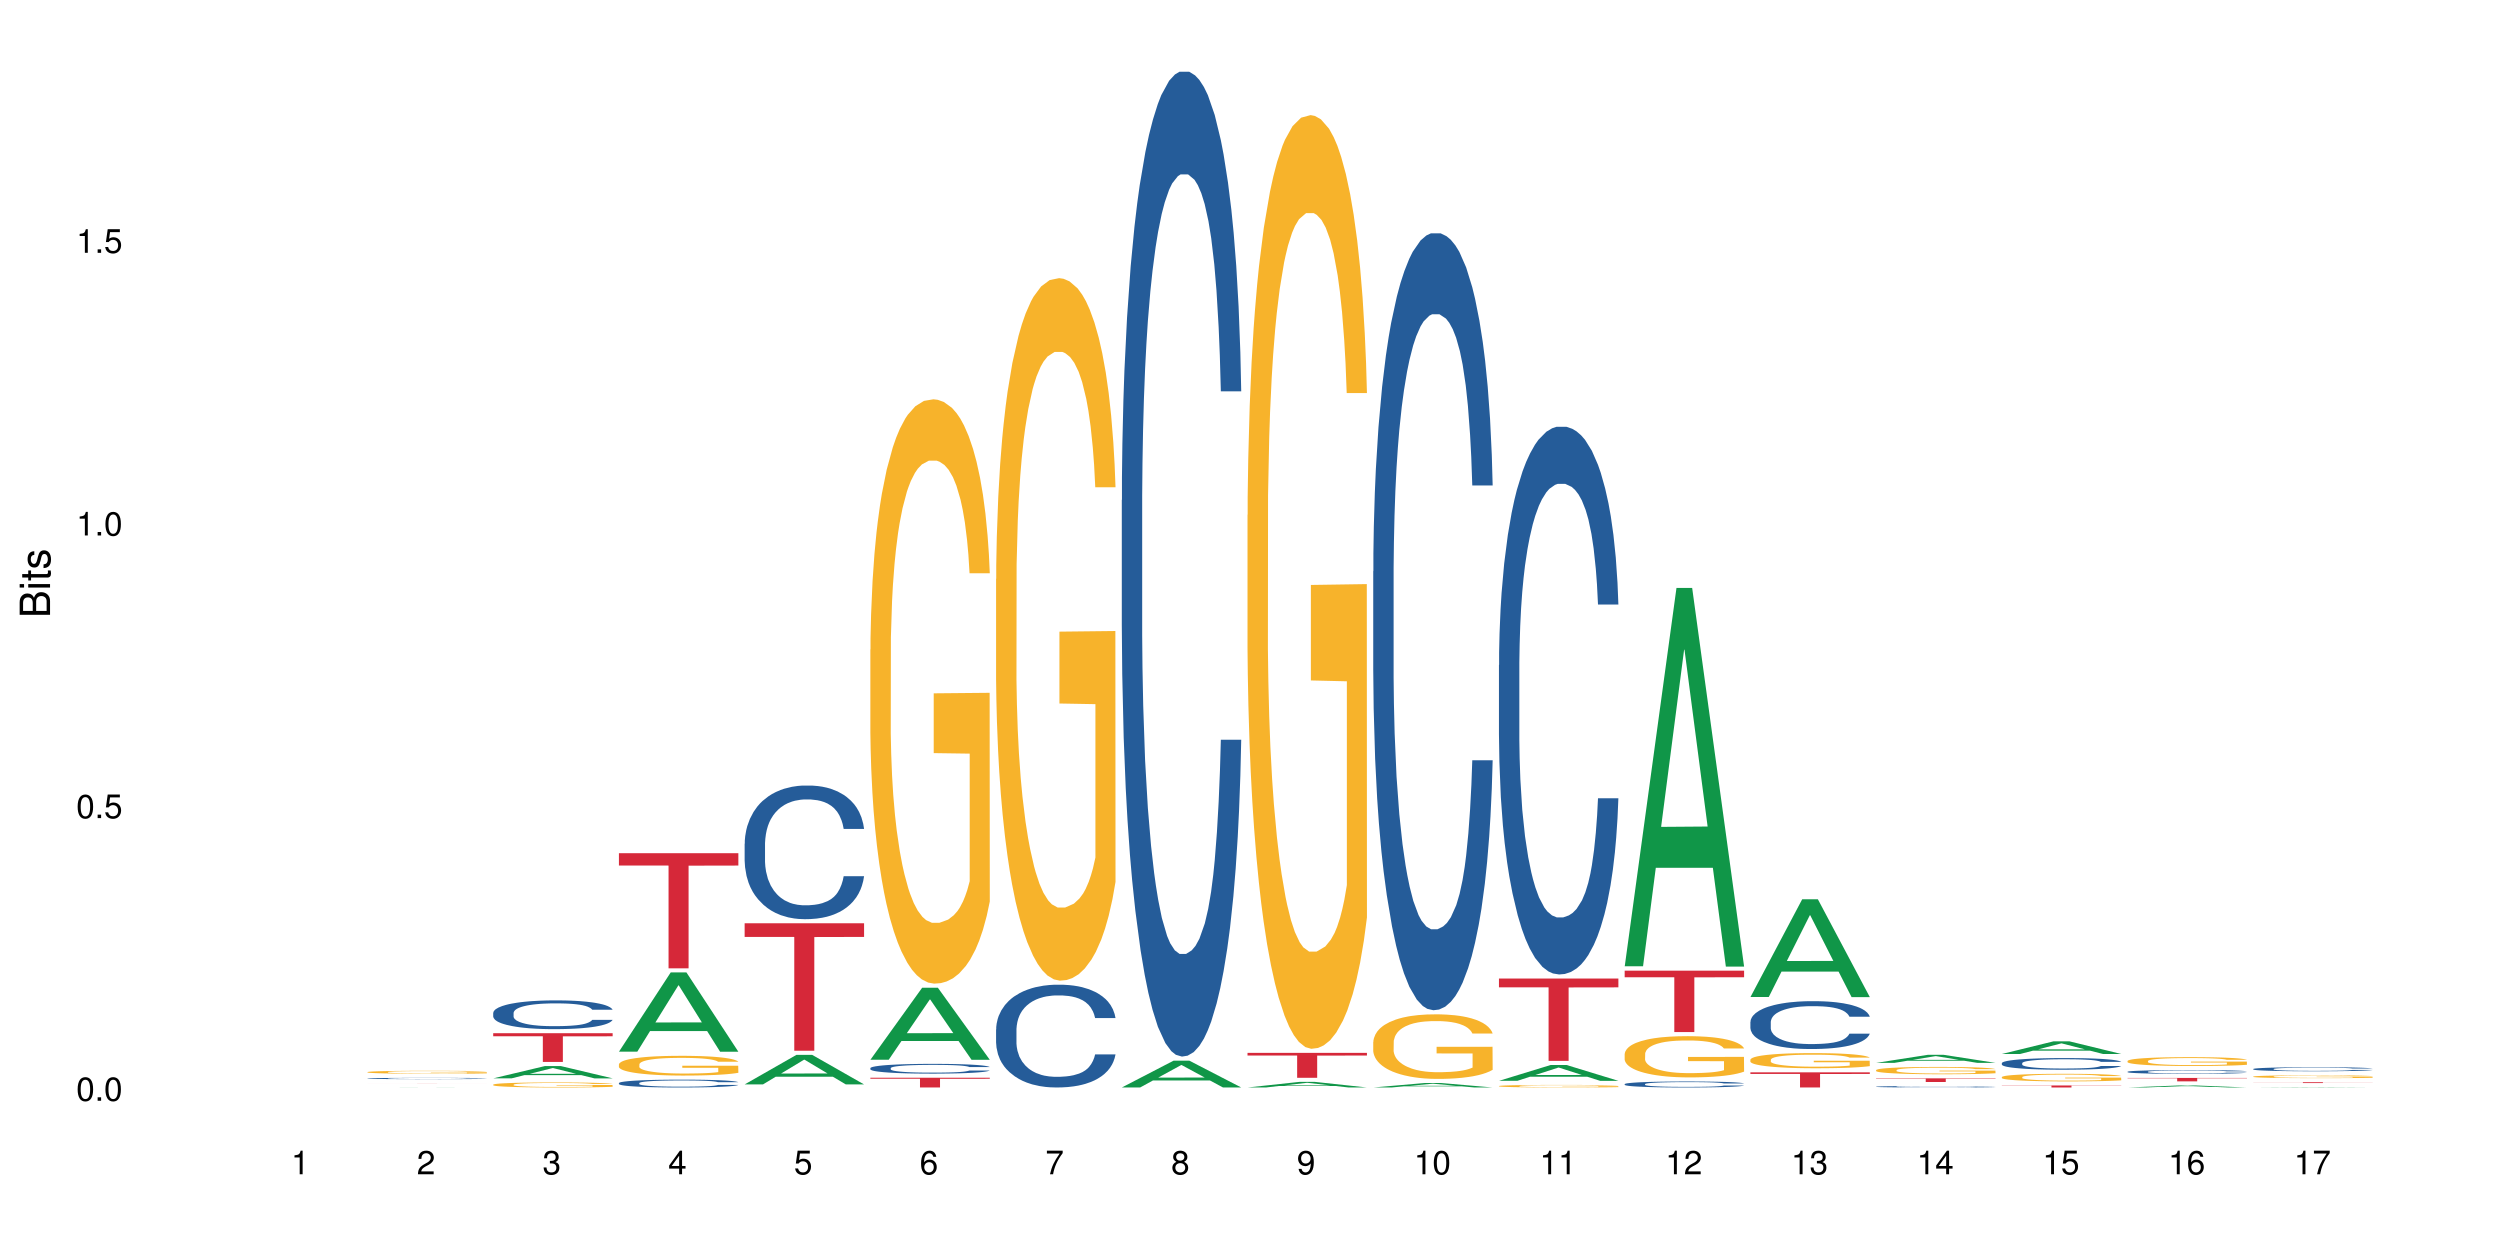 <?xml version="1.0" encoding="UTF-8"?>
<svg xmlns="http://www.w3.org/2000/svg" xmlns:xlink="http://www.w3.org/1999/xlink" width="720pt" height="360pt" viewBox="0 0 720 360" version="1.1">
<defs>
<g>
<symbol overflow="visible" id="glyph0-0">
<path style="stroke:none;" d=""/>
</symbol>
<symbol overflow="visible" id="glyph0-1">
<path style="stroke:none;" d="M 2.641 -6.797 C 2 -6.797 1.422 -6.531 1.078 -6.047 C 0.641 -5.453 0.406 -4.547 0.406 -3.297 C 0.406 -1 1.188 0.219 2.641 0.219 C 4.078 0.219 4.859 -1 4.859 -3.234 C 4.859 -4.562 4.656 -5.438 4.203 -6.047 C 3.844 -6.531 3.281 -6.797 2.641 -6.797 Z M 2.641 -6.047 C 3.547 -6.047 4 -5.125 4 -3.312 C 4 -1.375 3.562 -0.484 2.625 -0.484 C 1.734 -0.484 1.281 -1.422 1.281 -3.281 C 1.281 -5.141 1.734 -6.047 2.641 -6.047 Z M 2.641 -6.047 "/>
</symbol>
<symbol overflow="visible" id="glyph0-2">
<path style="stroke:none;" d="M 1.828 -1 L 0.828 -1 L 0.828 0 L 1.828 0 Z M 1.828 -1 "/>
</symbol>
<symbol overflow="visible" id="glyph0-3">
<path style="stroke:none;" d="M 4.562 -6.797 L 1.062 -6.797 L 0.547 -3.094 L 1.328 -3.094 C 1.719 -3.562 2.047 -3.734 2.578 -3.734 C 3.484 -3.734 4.062 -3.109 4.062 -2.094 C 4.062 -1.125 3.484 -0.531 2.578 -0.531 C 1.828 -0.531 1.375 -0.906 1.188 -1.672 L 0.328 -1.672 C 0.453 -1.109 0.547 -0.844 0.75 -0.594 C 1.125 -0.078 1.828 0.219 2.594 0.219 C 3.969 0.219 4.922 -0.781 4.922 -2.219 C 4.922 -3.562 4.031 -4.484 2.719 -4.484 C 2.25 -4.484 1.859 -4.359 1.469 -4.062 L 1.734 -5.969 L 4.562 -5.969 Z M 4.562 -6.797 "/>
</symbol>
<symbol overflow="visible" id="glyph0-4">
<path style="stroke:none;" d="M 2.484 -4.844 L 2.484 0 L 3.328 0 L 3.328 -6.797 L 2.766 -6.797 C 2.469 -5.75 2.281 -5.609 0.984 -5.453 L 0.984 -4.844 Z M 2.484 -4.844 "/>
</symbol>
<symbol overflow="visible" id="glyph0-5">
<path style="stroke:none;" d="M 4.859 -0.828 L 1.281 -0.828 C 1.359 -1.391 1.672 -1.75 2.5 -2.234 L 3.469 -2.75 C 4.406 -3.266 4.906 -3.969 4.906 -4.812 C 4.906 -5.375 4.672 -5.906 4.266 -6.266 C 3.859 -6.625 3.375 -6.797 2.719 -6.797 C 1.859 -6.797 1.219 -6.5 0.844 -5.922 C 0.609 -5.562 0.5 -5.125 0.484 -4.438 L 1.328 -4.438 C 1.359 -4.906 1.406 -5.188 1.531 -5.406 C 1.75 -5.812 2.188 -6.062 2.703 -6.062 C 3.469 -6.062 4.031 -5.516 4.031 -4.781 C 4.031 -4.25 3.719 -3.797 3.125 -3.438 L 2.234 -2.938 C 0.812 -2.141 0.406 -1.5 0.328 0 L 4.859 0 Z M 4.859 -0.828 "/>
</symbol>
<symbol overflow="visible" id="glyph0-6">
<path style="stroke:none;" d="M 2.125 -3.125 L 2.578 -3.125 C 3.516 -3.125 3.984 -2.703 3.984 -1.891 C 3.984 -1.031 3.469 -0.531 2.578 -0.531 C 1.656 -0.531 1.203 -0.984 1.156 -1.969 L 0.312 -1.969 C 0.344 -1.422 0.438 -1.078 0.609 -0.766 C 0.953 -0.109 1.625 0.219 2.547 0.219 C 3.953 0.219 4.859 -0.609 4.859 -1.906 C 4.859 -2.766 4.516 -3.25 3.703 -3.516 C 4.344 -3.766 4.656 -4.25 4.656 -4.938 C 4.656 -6.109 3.875 -6.797 2.578 -6.797 C 1.203 -6.797 0.484 -6.047 0.453 -4.609 L 1.297 -4.609 C 1.312 -5.016 1.344 -5.25 1.453 -5.453 C 1.641 -5.828 2.062 -6.062 2.594 -6.062 C 3.344 -6.062 3.797 -5.625 3.797 -4.906 C 3.797 -4.422 3.609 -4.141 3.25 -3.984 C 3.016 -3.891 2.719 -3.844 2.125 -3.844 Z M 2.125 -3.125 "/>
</symbol>
<symbol overflow="visible" id="glyph0-7">
<path style="stroke:none;" d="M 3.141 -1.625 L 3.141 0 L 3.984 0 L 3.984 -1.625 L 4.984 -1.625 L 4.984 -2.391 L 3.984 -2.391 L 3.984 -6.797 L 3.359 -6.797 L 0.266 -2.516 L 0.266 -1.625 Z M 3.141 -2.391 L 1 -2.391 L 3.141 -5.359 Z M 3.141 -2.391 "/>
</symbol>
<symbol overflow="visible" id="glyph0-8">
<path style="stroke:none;" d="M 4.781 -5.031 C 4.609 -6.141 3.891 -6.797 2.844 -6.797 C 2.094 -6.797 1.422 -6.438 1.031 -5.828 C 0.609 -5.172 0.406 -4.344 0.406 -3.094 C 0.406 -1.953 0.578 -1.234 0.984 -0.625 C 1.359 -0.078 1.953 0.219 2.703 0.219 C 3.984 0.219 4.922 -0.734 4.922 -2.078 C 4.922 -3.344 4.062 -4.234 2.844 -4.234 C 2.172 -4.234 1.641 -3.969 1.281 -3.469 C 1.281 -5.125 1.828 -6.047 2.797 -6.047 C 3.391 -6.047 3.797 -5.672 3.938 -5.031 Z M 2.734 -3.484 C 3.547 -3.484 4.062 -2.922 4.062 -2 C 4.062 -1.156 3.484 -0.531 2.703 -0.531 C 1.922 -0.531 1.328 -1.188 1.328 -2.047 C 1.328 -2.891 1.906 -3.484 2.734 -3.484 Z M 2.734 -3.484 "/>
</symbol>
<symbol overflow="visible" id="glyph0-9">
<path style="stroke:none;" d="M 4.984 -6.797 L 0.438 -6.797 L 0.438 -5.969 L 4.109 -5.969 C 2.5 -3.656 1.828 -2.234 1.328 0 L 2.219 0 C 2.594 -2.172 3.453 -4.047 4.984 -6.094 Z M 4.984 -6.797 "/>
</symbol>
<symbol overflow="visible" id="glyph0-10">
<path style="stroke:none;" d="M 3.75 -3.578 C 4.453 -4 4.688 -4.344 4.688 -4.984 C 4.688 -6.047 3.844 -6.797 2.641 -6.797 C 1.438 -6.797 0.594 -6.047 0.594 -4.984 C 0.594 -4.359 0.828 -4.016 1.516 -3.578 C 0.734 -3.203 0.359 -2.641 0.359 -1.891 C 0.359 -0.641 1.297 0.219 2.641 0.219 C 3.984 0.219 4.922 -0.641 4.922 -1.875 C 4.922 -2.641 4.531 -3.203 3.75 -3.578 Z M 2.641 -6.047 C 3.359 -6.047 3.812 -5.625 3.812 -4.969 C 3.812 -4.344 3.344 -3.922 2.641 -3.922 C 1.922 -3.922 1.453 -4.344 1.453 -4.984 C 1.453 -5.625 1.922 -6.047 2.641 -6.047 Z M 2.641 -3.203 C 3.484 -3.203 4.062 -2.672 4.062 -1.875 C 4.062 -1.062 3.484 -0.531 2.625 -0.531 C 1.797 -0.531 1.219 -1.078 1.219 -1.875 C 1.219 -2.672 1.797 -3.203 2.641 -3.203 Z M 2.641 -3.203 "/>
</symbol>
<symbol overflow="visible" id="glyph0-11">
<path style="stroke:none;" d="M 0.516 -1.547 C 0.672 -0.438 1.406 0.219 2.438 0.219 C 3.188 0.219 3.859 -0.141 4.266 -0.75 C 4.688 -1.406 4.891 -2.25 4.891 -3.484 C 4.891 -4.625 4.703 -5.359 4.312 -5.953 C 3.938 -6.5 3.344 -6.797 2.594 -6.797 C 1.297 -6.797 0.359 -5.844 0.359 -4.516 C 0.359 -3.25 1.234 -2.344 2.453 -2.344 C 3.094 -2.344 3.562 -2.578 4.016 -3.109 C 4 -1.453 3.469 -0.531 2.5 -0.531 C 1.906 -0.531 1.484 -0.906 1.359 -1.547 Z M 2.578 -6.062 C 3.375 -6.062 3.969 -5.406 3.969 -4.531 C 3.969 -3.688 3.375 -3.094 2.547 -3.094 C 1.734 -3.094 1.234 -3.672 1.234 -4.578 C 1.234 -5.438 1.797 -6.062 2.578 -6.062 Z M 2.578 -6.062 "/>
</symbol>
<symbol overflow="visible" id="glyph1-0">
<path style="stroke:none;" d=""/>
</symbol>
<symbol overflow="visible" id="glyph1-1">
<path style="stroke:none;" d="M 0 -0.953 L 0 -4.891 C 0 -5.719 -0.234 -6.344 -0.734 -6.797 C -1.188 -7.234 -1.812 -7.469 -2.5 -7.469 C -3.547 -7.469 -4.188 -7 -4.625 -5.875 C -4.984 -6.672 -5.641 -7.094 -6.531 -7.094 C -7.156 -7.094 -7.734 -6.859 -8.141 -6.391 C -8.562 -5.938 -8.75 -5.344 -8.75 -4.5 L -8.75 -0.953 Z M -4.984 -2.062 L -7.766 -2.062 L -7.766 -4.219 C -7.766 -4.844 -7.688 -5.203 -7.453 -5.5 C -7.219 -5.812 -6.859 -5.969 -6.375 -5.969 C -5.906 -5.969 -5.531 -5.812 -5.297 -5.5 C -5.062 -5.203 -4.984 -4.844 -4.984 -4.219 Z M -0.984 -2.062 L -4 -2.062 L -4 -4.781 C -4 -5.328 -3.859 -5.688 -3.578 -5.953 C -3.297 -6.219 -2.922 -6.359 -2.484 -6.359 C -2.062 -6.359 -1.688 -6.219 -1.406 -5.953 C -1.109 -5.688 -0.984 -5.328 -0.984 -4.781 Z M -0.984 -2.062 "/>
</symbol>
<symbol overflow="visible" id="glyph1-2">
<path style="stroke:none;" d="M -6.281 -1.797 L -6.281 -0.797 L 0 -0.797 L 0 -1.797 Z M -8.75 -1.797 L -8.75 -0.797 L -7.484 -0.797 L -7.484 -1.797 Z M -8.75 -1.797 "/>
</symbol>
<symbol overflow="visible" id="glyph1-3">
<path style="stroke:none;" d="M -6.281 -3.047 L -6.281 -2.016 L -8.016 -2.016 L -8.016 -1.016 L -6.281 -1.016 L -6.281 -0.172 L -5.469 -0.172 L -5.469 -1.016 L -0.719 -1.016 C -0.078 -1.016 0.281 -1.453 0.281 -2.234 C 0.281 -2.469 0.25 -2.719 0.188 -3.047 L -0.641 -3.047 C -0.609 -2.922 -0.594 -2.766 -0.594 -2.562 C -0.594 -2.141 -0.719 -2.016 -1.156 -2.016 L -5.469 -2.016 L -5.469 -3.047 Z M -6.281 -3.047 "/>
</symbol>
<symbol overflow="visible" id="glyph1-4">
<path style="stroke:none;" d="M -4.531 -5.25 C -5.766 -5.25 -6.469 -4.422 -6.469 -2.969 C -6.469 -1.516 -5.719 -0.562 -4.547 -0.562 C -3.562 -0.562 -3.094 -1.062 -2.734 -2.562 L -2.516 -3.484 C -2.344 -4.188 -2.094 -4.469 -1.625 -4.469 C -1.047 -4.469 -0.641 -3.875 -0.641 -3 C -0.641 -2.453 -0.797 -2 -1.062 -1.75 C -1.25 -1.594 -1.422 -1.531 -1.875 -1.469 L -1.875 -0.406 C -0.422 -0.453 0.281 -1.266 0.281 -2.922 C 0.281 -4.5 -0.5 -5.516 -1.719 -5.516 C -2.656 -5.516 -3.172 -4.984 -3.469 -3.734 L -3.703 -2.766 C -3.891 -1.953 -4.156 -1.609 -4.594 -1.609 C -5.172 -1.609 -5.547 -2.125 -5.547 -2.938 C -5.547 -3.75 -5.203 -4.172 -4.531 -4.203 Z M -4.531 -5.25 "/>
</symbol>
</g>
</defs>
<g id="surface53231">
<rect x="0" y="0" width="720" height="360" style="fill:rgb(100%,100%,100%);fill-opacity:1;stroke:none;"/>
<path style=" stroke:none;fill-rule:nonzero;fill:rgb(6.275%,58.824%,28.235%);fill-opacity:1;" d="M 105.836 313.195 L 105.871 313.195 L 120.758 313.172 L 125.277 313.172 L 140.234 313.195 L 134.977 313.195 L 131.23 313.191 L 114.805 313.191 L 111.129 313.195 L 105.836 313.195 L 116.383 313.188 L 129.723 313.188 L 123.07 313.176 L 122.926 313.176 L 116.348 313.188 L 116.383 313.188 Z M 105.836 313.195 "/>
<path style=" stroke:none;fill-rule:nonzero;fill:rgb(14.51%,36.078%,60%);fill-opacity:1;" d="M 105.836 310.586 L 105.879 310.586 L 105.879 310.578 L 106.004 310.562 L 106.297 310.547 L 106.59 310.535 L 107.348 310.516 L 108.395 310.496 L 109.484 310.48 L 110.281 310.473 L 110.996 310.465 L 112.633 310.449 L 113.68 310.445 L 114.812 310.438 L 116.195 310.434 L 117.203 310.43 L 119.469 310.422 L 128.152 310.422 L 129.496 310.426 L 130.629 310.43 L 132.598 310.438 L 134.359 310.445 L 135.156 310.453 L 136.414 310.465 L 137.379 310.473 L 138.051 310.484 L 138.809 310.496 L 139.477 310.512 L 139.98 310.527 L 140.234 310.543 L 134.359 310.543 L 134.066 310.531 L 133.73 310.52 L 133.102 310.504 L 132.473 310.496 L 131.59 310.484 L 130.793 310.477 L 129.703 310.473 L 128.738 310.469 L 127.734 310.465 L 126.77 310.461 L 121.984 310.461 L 120.352 310.465 L 119.469 310.465 L 118.211 310.469 L 117.328 310.477 L 116.281 310.48 L 115.566 310.488 L 114.688 310.496 L 114.059 310.504 L 113.344 310.516 L 112.926 310.527 L 112.547 310.535 L 112.211 310.547 L 111.961 310.559 L 111.793 310.57 L 111.707 310.586 L 111.707 310.637 L 111.793 310.652 L 112.004 310.664 L 112.547 310.688 L 113.344 310.707 L 114.27 310.719 L 115.148 310.73 L 115.652 310.734 L 116.324 310.742 L 117.371 310.746 L 118.883 310.754 L 119.762 310.758 L 121.105 310.762 L 125.973 310.762 L 127.062 310.758 L 128.195 310.758 L 129.746 310.75 L 130.711 310.746 L 131.551 310.738 L 132.18 310.73 L 132.598 310.727 L 133.227 310.715 L 133.73 310.703 L 134.109 310.691 L 134.359 310.68 L 140.234 310.68 L 139.98 310.691 L 139.605 310.707 L 139.227 310.715 L 138.641 310.73 L 137.969 310.738 L 137.004 310.75 L 136.207 310.758 L 135.156 310.77 L 134.191 310.773 L 133.145 310.781 L 131.59 310.789 L 130.586 310.793 L 129.496 310.793 L 128.195 310.797 L 126.559 310.801 L 120.098 310.801 L 118.379 310.797 L 116.238 310.789 L 114.688 310.785 L 113.469 310.777 L 112.422 310.77 L 111.246 310.762 L 109.738 310.746 L 108.816 310.734 L 108.184 310.723 L 107.473 310.711 L 106.969 310.699 L 106.383 310.68 L 105.961 310.652 L 105.836 310.633 Z M 105.836 310.586 "/>
<path style=" stroke:none;fill-rule:nonzero;fill:rgb(96.863%,70.196%,16.863%);fill-opacity:1;" d="M 105.836 308.754 L 105.879 308.754 L 105.879 308.738 L 106.047 308.703 L 106.465 308.652 L 107.012 308.613 L 107.598 308.582 L 107.977 308.566 L 108.605 308.543 L 109.148 308.523 L 110.535 308.488 L 112.297 308.457 L 113.262 308.441 L 114.352 308.43 L 115.902 308.414 L 116.617 308.406 L 118.797 308.395 L 121.273 308.387 L 125.258 308.387 L 126.977 308.391 L 129.328 308.398 L 130.668 308.406 L 131.719 308.414 L 132.809 308.422 L 134.152 308.438 L 135.41 308.457 L 136.414 308.477 L 137.422 308.5 L 138.262 308.527 L 138.973 308.555 L 139.605 308.586 L 139.98 308.613 L 140.234 308.641 L 134.402 308.641 L 134.066 308.613 L 133.688 308.594 L 133.059 308.566 L 132.43 308.547 L 131.801 308.531 L 130.629 308.512 L 129.621 308.5 L 128.363 308.488 L 127.145 308.48 L 125.762 308.477 L 122.699 308.477 L 120.688 308.48 L 119.512 308.488 L 118.672 308.492 L 117.496 308.504 L 116.785 308.516 L 116.363 308.52 L 115.105 308.547 L 114.27 308.566 L 113.805 308.582 L 113.219 308.605 L 112.801 308.629 L 112.34 308.66 L 112.086 308.684 L 111.75 308.734 L 111.707 308.875 L 111.836 308.906 L 112.086 308.938 L 112.422 308.969 L 112.926 308.996 L 113.43 309.02 L 114.309 309.051 L 115.066 309.07 L 115.652 309.086 L 116.785 309.105 L 117.246 309.113 L 118.336 309.125 L 119.469 309.137 L 120.852 309.148 L 121.902 309.152 L 123.578 309.156 L 125.719 309.156 L 128.234 309.152 L 129.828 309.145 L 130.922 309.137 L 131.633 309.133 L 132.516 309.125 L 133.145 309.117 L 133.73 309.109 L 134.445 309.094 L 134.445 308.906 L 124.082 308.906 L 124.082 308.816 L 140.191 308.816 L 140.234 309.125 L 139.352 309.145 L 138.262 309.164 L 137.211 309.184 L 136.121 309.195 L 134.57 309.211 L 133.312 309.219 L 131.383 309.23 L 129.621 309.238 L 127.773 309.242 L 126.137 309.246 L 124.211 309.246 L 122.488 309.242 L 120.645 309.238 L 119.176 309.234 L 117.832 309.227 L 116.492 309.215 L 114.812 309.199 L 113.723 309.184 L 112.59 309.168 L 111.457 309.148 L 110.449 309.129 L 109.781 309.109 L 109.109 309.094 L 108.395 309.07 L 107.723 309.043 L 107.219 309.016 L 106.758 308.988 L 106.422 308.965 L 106.09 308.93 L 105.922 308.898 L 105.836 308.875 Z M 105.836 308.754 "/>
<path style=" stroke:none;fill-rule:nonzero;fill:rgb(83.922%,15.686%,22.353%);fill-opacity:1;" d="M 105.836 311.977 L 140.234 311.977 L 140.234 311.98 L 125.898 311.98 L 125.898 312 L 120.129 312 L 120.129 311.98 L 105.836 311.98 Z M 105.836 311.977 "/>
<path style=" stroke:none;fill-rule:nonzero;fill:rgb(6.275%,58.824%,28.235%);fill-opacity:1;" d="M 142.043 310.566 L 142.078 310.562 L 156.965 307.02 L 161.484 307.02 L 176.441 310.57 L 171.184 310.57 L 167.438 309.645 L 151.012 309.645 L 147.336 310.566 L 142.043 310.566 L 152.59 309.262 L 165.93 309.258 L 159.277 307.598 L 159.203 307.598 L 159.133 307.605 L 152.555 309.258 L 152.59 309.262 Z M 142.043 310.566 "/>
<path style=" stroke:none;fill-rule:nonzero;fill:rgb(14.51%,36.078%,60%);fill-opacity:1;" d="M 142.043 291.719 L 142.086 291.711 L 142.086 291.527 L 142.211 291.242 L 142.504 290.879 L 142.797 290.629 L 143.555 290.18 L 144.602 289.75 L 145.691 289.418 L 146.488 289.219 L 147.203 289.07 L 148.84 288.789 L 149.887 288.645 L 151.02 288.516 L 152.402 288.387 L 153.41 288.312 L 155.676 288.191 L 157.355 288.137 L 158.652 288.117 L 161.465 288.117 L 163.145 288.145 L 164.359 288.184 L 165.703 288.246 L 166.832 288.312 L 168.805 288.48 L 170.566 288.691 L 171.363 288.812 L 172.621 289.047 L 173.586 289.273 L 174.258 289.469 L 175.012 289.75 L 175.684 290.09 L 176.188 290.477 L 176.441 290.801 L 170.566 290.801 L 170.273 290.5 L 169.938 290.266 L 169.309 289.953 L 168.68 289.734 L 167.797 289.516 L 167 289.371 L 165.91 289.227 L 164.945 289.137 L 163.941 289.07 L 162.977 289.023 L 161.129 288.977 L 158.988 288.977 L 158.191 288.992 L 156.559 289.055 L 155.676 289.105 L 154.418 289.215 L 153.535 289.312 L 152.488 289.461 L 151.773 289.59 L 150.895 289.789 L 150.266 289.961 L 149.551 290.211 L 149.133 290.402 L 148.754 290.613 L 148.418 290.863 L 148.168 291.129 L 148 291.406 L 147.914 291.68 L 147.914 292.852 L 148 293.125 L 148.211 293.441 L 148.754 293.902 L 149.551 294.305 L 150.473 294.621 L 151.355 294.848 L 151.859 294.957 L 152.531 295.078 L 153.578 295.227 L 155.09 295.379 L 155.969 295.441 L 157.312 295.5 L 158.695 295.531 L 160.543 295.531 L 162.18 295.5 L 163.27 295.461 L 164.402 295.402 L 165.953 295.273 L 166.918 295.152 L 167.758 295.008 L 168.387 294.863 L 168.805 294.742 L 169.434 294.508 L 169.938 294.25 L 170.316 293.988 L 170.566 293.73 L 176.441 293.73 L 176.188 294.031 L 175.812 294.328 L 175.434 294.547 L 174.848 294.812 L 174.176 295.047 L 173.211 295.312 L 172.414 295.484 L 171.363 295.676 L 170.398 295.816 L 169.352 295.945 L 167.797 296.098 L 166.793 296.172 L 165.703 296.242 L 164.402 296.301 L 162.766 296.355 L 161.004 296.387 L 159.367 296.395 L 157.605 296.379 L 156.305 296.348 L 154.586 296.277 L 152.445 296.145 L 150.895 296 L 149.676 295.855 L 148.629 295.703 L 147.453 295.5 L 145.945 295.168 L 145.02 294.91 L 144.391 294.699 L 143.68 294.402 L 143.176 294.137 L 142.59 293.715 L 142.168 293.176 L 142.043 292.762 Z M 142.043 291.719 "/>
<path style=" stroke:none;fill-rule:nonzero;fill:rgb(96.863%,70.196%,16.863%);fill-opacity:1;" d="M 142.043 312.367 L 142.086 312.363 L 142.086 312.34 L 142.254 312.277 L 142.672 312.195 L 143.219 312.129 L 143.805 312.078 L 144.184 312.047 L 144.812 312.008 L 145.355 311.98 L 146.742 311.922 L 148.504 311.863 L 149.469 311.84 L 150.559 311.816 L 152.109 311.793 L 152.824 311.785 L 155.004 311.762 L 157.48 311.75 L 160.207 311.746 L 161.465 311.746 L 163.184 311.75 L 165.535 311.766 L 166.875 311.781 L 167.926 311.793 L 169.016 311.809 L 170.359 311.836 L 171.617 311.867 L 172.621 311.898 L 173.629 311.941 L 174.469 311.98 L 175.18 312.027 L 175.812 312.086 L 176.188 312.129 L 176.441 312.176 L 170.609 312.176 L 170.273 312.129 L 169.895 312.094 L 169.266 312.051 L 168.637 312.02 L 168.008 311.996 L 166.832 311.961 L 165.828 311.938 L 164.57 311.922 L 163.352 311.906 L 161.969 311.898 L 158.906 311.898 L 156.891 311.906 L 155.719 311.918 L 154.879 311.93 L 153.703 311.949 L 152.992 311.965 L 152.57 311.973 L 151.312 312.016 L 150.473 312.051 L 150.012 312.078 L 149.426 312.117 L 149.008 312.152 L 148.547 312.207 L 148.293 312.246 L 147.957 312.336 L 147.914 312.574 L 148.043 312.625 L 148.293 312.68 L 148.629 312.727 L 149.133 312.777 L 149.637 312.816 L 150.516 312.867 L 151.273 312.902 L 151.859 312.926 L 152.992 312.961 L 153.453 312.973 L 154.543 312.996 L 155.676 313.016 L 157.059 313.031 L 158.109 313.039 L 159.785 313.043 L 161.926 313.043 L 164.441 313.035 L 166.035 313.027 L 167.129 313.016 L 167.84 313.008 L 168.723 312.992 L 169.352 312.98 L 169.938 312.965 L 170.652 312.941 L 170.652 312.625 L 160.289 312.625 L 160.289 312.477 L 176.398 312.473 L 176.441 312.992 L 175.559 313.027 L 174.469 313.062 L 173.418 313.09 L 172.328 313.109 L 170.777 313.137 L 169.52 313.152 L 167.59 313.172 L 165.828 313.184 L 163.98 313.191 L 162.344 313.195 L 160.418 313.195 L 158.695 313.191 L 156.852 313.184 L 155.383 313.176 L 154.039 313.16 L 152.699 313.145 L 151.02 313.117 L 149.93 313.094 L 148.797 313.066 L 147.664 313.031 L 146.656 312.996 L 145.984 312.969 L 145.316 312.938 L 144.602 312.898 L 143.93 312.852 L 143.426 312.812 L 142.965 312.766 L 142.629 312.723 L 142.293 312.66 L 142.129 312.613 L 142.043 312.574 Z M 142.043 312.367 "/>
<path style=" stroke:none;fill-rule:nonzero;fill:rgb(83.922%,15.686%,22.353%);fill-opacity:1;" d="M 142.043 297.566 L 176.441 297.566 L 176.441 298.453 L 162.105 298.461 L 162.105 305.844 L 156.336 305.844 L 156.336 298.469 L 156.254 298.453 L 142.043 298.453 Z M 142.043 297.566 "/>
<path style=" stroke:none;fill-rule:nonzero;fill:rgb(6.275%,58.824%,28.235%);fill-opacity:1;" d="M 178.25 302.879 L 178.285 302.855 L 193.172 280.051 L 197.691 280.051 L 212.648 302.898 L 207.391 302.898 L 203.645 296.938 L 187.219 296.938 L 183.543 302.879 L 178.25 302.879 L 188.797 294.469 L 202.137 294.445 L 195.484 283.785 L 195.41 283.762 L 195.34 283.828 L 188.762 294.445 L 188.797 294.469 Z M 178.25 302.879 "/>
<path style=" stroke:none;fill-rule:nonzero;fill:rgb(14.51%,36.078%,60%);fill-opacity:1;" d="M 178.25 311.922 L 178.293 311.918 L 178.293 311.871 L 178.418 311.789 L 178.711 311.691 L 179.004 311.625 L 179.762 311.504 L 180.809 311.383 L 181.898 311.293 L 182.695 311.238 L 183.41 311.199 L 185.047 311.121 L 186.094 311.082 L 187.227 311.047 L 188.609 311.012 L 189.617 310.992 L 191.883 310.961 L 193.562 310.945 L 194.859 310.938 L 197.672 310.938 L 199.348 310.945 L 200.566 310.957 L 201.91 310.973 L 203.039 310.992 L 205.012 311.039 L 206.773 311.094 L 207.57 311.129 L 208.828 311.191 L 209.793 311.254 L 210.465 311.309 L 211.219 311.383 L 211.891 311.477 L 212.395 311.582 L 212.648 311.672 L 206.773 311.672 L 206.48 311.59 L 206.145 311.523 L 205.516 311.441 L 204.887 311.379 L 204.004 311.32 L 203.207 311.281 L 202.117 311.242 L 201.152 311.219 L 200.148 311.199 L 199.184 311.188 L 197.336 311.176 L 195.195 311.176 L 194.398 311.18 L 192.766 311.195 L 191.883 311.211 L 190.625 311.238 L 189.742 311.266 L 188.695 311.305 L 187.98 311.34 L 187.102 311.395 L 186.473 311.441 L 185.758 311.512 L 185.34 311.562 L 184.961 311.621 L 184.625 311.688 L 184.375 311.762 L 184.207 311.836 L 184.121 311.91 L 184.121 312.23 L 184.207 312.305 L 184.418 312.391 L 184.961 312.516 L 185.758 312.625 L 186.68 312.715 L 187.562 312.773 L 188.066 312.805 L 188.738 312.836 L 189.785 312.879 L 191.297 312.918 L 192.176 312.938 L 193.52 312.953 L 194.902 312.961 L 196.75 312.961 L 198.387 312.953 L 199.477 312.941 L 200.609 312.926 L 202.16 312.891 L 203.125 312.859 L 203.965 312.816 L 204.594 312.777 L 205.012 312.746 L 205.641 312.684 L 206.145 312.613 L 206.523 312.539 L 206.773 312.469 L 212.648 312.469 L 212.395 312.551 L 212.016 312.633 L 211.641 312.691 L 211.055 312.766 L 210.383 312.828 L 209.418 312.902 L 208.621 312.949 L 207.57 313 L 206.605 313.039 L 205.559 313.074 L 204.004 313.117 L 203 313.137 L 201.91 313.156 L 200.609 313.172 L 198.973 313.184 L 197.211 313.195 L 195.574 313.195 L 193.812 313.191 L 192.512 313.184 L 190.793 313.164 L 188.652 313.129 L 187.102 313.09 L 185.883 313.051 L 184.836 313.008 L 183.66 312.953 L 182.152 312.863 L 181.227 312.793 L 180.598 312.734 L 179.887 312.652 L 179.383 312.582 L 178.797 312.465 L 178.375 312.32 L 178.25 312.207 Z M 178.25 311.922 "/>
<path style=" stroke:none;fill-rule:nonzero;fill:rgb(96.863%,70.196%,16.863%);fill-opacity:1;" d="M 178.25 306.512 L 178.293 306.508 L 178.293 306.402 L 178.461 306.168 L 178.879 305.848 L 179.426 305.582 L 180.012 305.375 L 180.391 305.266 L 181.02 305.109 L 181.562 304.996 L 182.949 304.762 L 184.711 304.543 L 185.676 304.449 L 186.766 304.359 L 188.316 304.262 L 189.031 304.227 L 191.211 304.141 L 193.688 304.09 L 196.414 304.074 L 197.672 304.078 L 199.391 304.102 L 201.742 304.156 L 203.082 304.211 L 204.133 304.262 L 205.223 304.328 L 206.562 304.434 L 207.824 304.559 L 208.828 304.684 L 209.836 304.84 L 210.676 305.004 L 211.387 305.188 L 212.016 305.406 L 212.395 305.586 L 212.648 305.77 L 206.816 305.77 L 206.48 305.586 L 206.102 305.445 L 205.473 305.273 L 204.844 305.148 L 204.215 305.051 L 203.039 304.918 L 202.035 304.832 L 200.777 304.762 L 199.559 304.715 L 198.176 304.684 L 197.336 304.672 L 195.113 304.672 L 193.098 304.707 L 191.926 304.75 L 191.086 304.793 L 189.91 304.871 L 189.199 304.934 L 188.777 304.973 L 187.52 305.133 L 186.68 305.281 L 186.219 305.379 L 185.633 305.535 L 185.215 305.676 L 184.754 305.883 L 184.5 306.039 L 184.164 306.391 L 184.121 307.328 L 184.25 307.523 L 184.5 307.738 L 184.836 307.926 L 185.34 308.121 L 185.844 308.273 L 186.723 308.477 L 187.48 308.609 L 188.066 308.699 L 189.199 308.84 L 189.66 308.887 L 190.75 308.98 L 191.883 309.051 L 193.266 309.113 L 194.316 309.145 L 195.992 309.172 L 198.133 309.172 L 200.648 309.141 L 202.242 309.098 L 203.336 309.059 L 204.047 309.02 L 204.93 308.965 L 205.559 308.91 L 206.145 308.855 L 206.859 308.766 L 206.859 307.523 L 196.496 307.52 L 196.496 306.938 L 212.605 306.934 L 212.648 308.965 L 211.766 309.105 L 210.676 309.238 L 209.625 309.344 L 208.535 309.43 L 206.984 309.531 L 205.727 309.594 L 203.797 309.664 L 202.035 309.711 L 200.188 309.742 L 198.551 309.758 L 196.621 309.766 L 194.902 309.754 L 193.059 309.723 L 191.59 309.68 L 190.246 309.629 L 188.906 309.562 L 187.227 309.453 L 186.137 309.363 L 185.004 309.254 L 183.871 309.125 L 182.863 308.984 L 182.191 308.875 L 181.523 308.75 L 180.809 308.594 L 180.137 308.418 L 179.633 308.258 L 179.172 308.074 L 178.836 307.902 L 178.5 307.672 L 178.336 307.484 L 178.25 307.32 Z M 178.25 306.512 "/>
<path style=" stroke:none;fill-rule:nonzero;fill:rgb(83.922%,15.686%,22.353%);fill-opacity:1;" d="M 178.25 245.73 L 212.648 245.73 L 212.648 249.281 L 198.312 249.312 L 198.312 278.875 L 192.543 278.875 L 192.543 249.344 L 192.461 249.281 L 178.25 249.281 Z M 178.25 245.73 "/>
<path style=" stroke:none;fill-rule:nonzero;fill:rgb(6.275%,58.824%,28.235%);fill-opacity:1;" d="M 214.457 312.305 L 214.492 312.297 L 229.379 303.797 L 233.898 303.797 L 248.855 312.316 L 243.598 312.316 L 239.852 310.09 L 223.422 310.09 L 219.75 312.305 L 214.457 312.305 L 225.004 309.172 L 238.344 309.164 L 231.691 305.188 L 231.617 305.18 L 231.547 305.203 L 224.969 309.164 L 225.004 309.172 Z M 214.457 312.305 "/>
<path style=" stroke:none;fill-rule:nonzero;fill:rgb(14.51%,36.078%,60%);fill-opacity:1;" d="M 214.457 242.988 L 214.5 242.953 L 214.5 242.109 L 214.625 240.773 L 214.918 239.086 L 215.211 237.922 L 215.969 235.848 L 217.016 233.844 L 218.105 232.297 L 218.902 231.379 L 219.617 230.676 L 221.254 229.375 L 222.301 228.707 L 223.434 228.109 L 224.816 227.512 L 225.824 227.16 L 228.09 226.598 L 229.77 226.352 L 231.066 226.246 L 233.879 226.246 L 235.555 226.387 L 236.773 226.562 L 238.117 226.844 L 239.246 227.16 L 241.219 227.934 L 242.98 228.918 L 243.777 229.48 L 245.035 230.57 L 246 231.625 L 246.672 232.543 L 247.426 233.844 L 248.098 235.426 L 248.602 237.219 L 248.855 238.73 L 242.98 238.73 L 242.688 237.324 L 242.352 236.234 L 241.723 234.793 L 241.094 233.773 L 240.211 232.754 L 239.414 232.086 L 238.324 231.414 L 237.359 230.992 L 236.352 230.676 L 235.391 230.465 L 233.543 230.254 L 231.402 230.254 L 230.605 230.324 L 228.973 230.605 L 228.09 230.852 L 226.832 231.344 L 225.949 231.801 L 224.902 232.508 L 224.188 233.105 L 223.309 234.02 L 222.68 234.828 L 221.965 235.988 L 221.547 236.867 L 221.168 237.852 L 220.832 239.012 L 220.582 240.246 L 220.414 241.547 L 220.328 242.812 L 220.328 248.266 L 220.414 249.531 L 220.625 251.008 L 221.168 253.152 L 221.965 255.02 L 222.887 256.496 L 223.77 257.551 L 224.273 258.043 L 224.945 258.605 L 225.992 259.309 L 227.504 260.012 L 228.383 260.293 L 229.727 260.574 L 231.109 260.715 L 232.957 260.715 L 234.59 260.574 L 235.684 260.398 L 236.816 260.117 L 238.367 259.52 L 239.332 258.957 L 240.172 258.289 L 240.801 257.621 L 241.219 257.059 L 241.848 255.969 L 242.352 254.773 L 242.73 253.539 L 242.98 252.344 L 248.855 252.344 L 248.602 253.754 L 248.223 255.125 L 247.848 256.145 L 247.258 257.375 L 246.59 258.465 L 245.625 259.695 L 244.828 260.504 L 243.777 261.387 L 242.812 262.055 L 241.766 262.652 L 240.211 263.355 L 239.207 263.707 L 238.117 264.023 L 236.816 264.305 L 235.18 264.551 L 233.418 264.691 L 231.781 264.727 L 230.02 264.656 L 228.719 264.516 L 227 264.199 L 224.859 263.566 L 223.309 262.898 L 222.09 262.23 L 221.043 261.527 L 219.867 260.574 L 218.359 259.027 L 217.434 257.832 L 216.805 256.848 L 216.094 255.477 L 215.59 254.246 L 215.004 252.273 L 214.582 249.777 L 214.457 247.844 Z M 214.457 242.988 "/>
<path style=" stroke:none;fill-rule:nonzero;fill:rgb(83.922%,15.686%,22.353%);fill-opacity:1;" d="M 214.457 265.902 L 248.855 265.902 L 248.855 269.832 L 234.52 269.867 L 234.52 302.621 L 228.75 302.621 L 228.75 269.902 L 228.668 269.832 L 214.457 269.832 Z M 214.457 265.902 "/>
<path style=" stroke:none;fill-rule:nonzero;fill:rgb(6.275%,58.824%,28.235%);fill-opacity:1;" d="M 250.664 305.203 L 250.699 305.184 L 265.582 284.465 L 270.105 284.465 L 285.062 305.223 L 279.805 305.223 L 276.059 299.801 L 259.629 299.801 L 255.957 305.203 L 250.664 305.203 L 261.211 297.562 L 274.551 297.543 L 267.898 287.855 L 267.824 287.836 L 267.754 287.895 L 261.176 297.543 L 261.211 297.562 Z M 250.664 305.203 "/>
<path style=" stroke:none;fill-rule:nonzero;fill:rgb(14.51%,36.078%,60%);fill-opacity:1;" d="M 250.664 307.621 L 250.707 307.617 L 250.707 307.555 L 250.832 307.457 L 251.125 307.336 L 251.418 307.25 L 252.176 307.098 L 253.223 306.949 L 254.312 306.836 L 255.109 306.77 L 255.824 306.719 L 257.461 306.625 L 258.508 306.574 L 259.641 306.531 L 261.023 306.488 L 262.031 306.461 L 264.297 306.422 L 265.977 306.402 L 267.273 306.395 L 270.086 306.395 L 271.762 306.406 L 272.98 306.418 L 274.32 306.438 L 275.453 306.461 L 277.426 306.52 L 279.188 306.59 L 279.984 306.633 L 281.242 306.711 L 282.207 306.789 L 282.879 306.855 L 283.633 306.949 L 284.305 307.066 L 284.809 307.199 L 285.062 307.309 L 279.188 307.309 L 278.895 307.207 L 278.559 307.125 L 277.93 307.02 L 277.301 306.945 L 276.418 306.871 L 275.621 306.824 L 274.531 306.773 L 273.566 306.742 L 272.559 306.719 L 271.594 306.703 L 269.75 306.688 L 267.609 306.688 L 266.812 306.695 L 265.18 306.715 L 264.297 306.73 L 263.039 306.77 L 262.156 306.801 L 261.109 306.852 L 260.395 306.898 L 259.516 306.965 L 258.887 307.023 L 258.172 307.109 L 257.754 307.172 L 257.375 307.242 L 257.039 307.328 L 256.789 307.418 L 256.621 307.516 L 256.535 307.605 L 256.535 308.004 L 256.621 308.098 L 256.832 308.207 L 257.375 308.363 L 258.172 308.5 L 259.094 308.605 L 259.977 308.684 L 260.48 308.719 L 261.152 308.762 L 262.199 308.812 L 263.711 308.863 L 264.59 308.883 L 265.934 308.906 L 267.316 308.914 L 269.164 308.914 L 270.797 308.906 L 271.891 308.891 L 273.023 308.871 L 274.574 308.828 L 275.539 308.785 L 276.379 308.738 L 277.008 308.688 L 277.426 308.648 L 278.055 308.566 L 278.559 308.48 L 278.938 308.391 L 279.188 308.305 L 285.062 308.305 L 284.809 308.406 L 284.43 308.508 L 284.055 308.582 L 283.465 308.672 L 282.797 308.75 L 281.832 308.84 L 281.035 308.898 L 279.984 308.965 L 279.02 309.012 L 277.973 309.055 L 276.418 309.109 L 275.414 309.133 L 274.32 309.156 L 273.023 309.176 L 271.387 309.195 L 269.625 309.207 L 267.988 309.207 L 266.227 309.203 L 264.926 309.191 L 263.207 309.168 L 261.066 309.125 L 259.516 309.074 L 258.297 309.027 L 257.25 308.973 L 256.074 308.906 L 254.566 308.793 L 253.641 308.703 L 253.012 308.633 L 252.301 308.531 L 251.797 308.441 L 251.211 308.297 L 250.789 308.117 L 250.664 307.973 Z M 250.664 307.621 "/>
<path style=" stroke:none;fill-rule:nonzero;fill:rgb(96.863%,70.196%,16.863%);fill-opacity:1;" d="M 250.664 187.078 L 250.707 186.922 L 250.707 183.848 L 250.875 176.934 L 251.293 167.402 L 251.84 159.566 L 252.426 153.418 L 252.805 150.191 L 253.434 145.578 L 253.977 142.199 L 255.363 135.281 L 257.125 128.828 L 258.09 126.059 L 259.18 123.449 L 260.73 120.527 L 261.445 119.453 L 263.625 116.992 L 266.102 115.457 L 268.828 114.996 L 270.086 115.148 L 271.805 115.762 L 274.156 117.453 L 275.496 118.992 L 276.547 120.527 L 277.637 122.523 L 278.977 125.598 L 280.238 129.289 L 281.242 132.977 L 282.25 137.586 L 283.09 142.504 L 283.801 147.887 L 284.43 154.34 L 284.809 159.719 L 285.062 165.098 L 279.23 165.098 L 278.895 159.719 L 278.516 155.57 L 277.887 150.496 L 277.258 146.809 L 276.629 143.891 L 275.453 139.895 L 274.449 137.434 L 273.191 135.281 L 271.973 133.898 L 270.59 132.977 L 269.75 132.668 L 267.527 132.668 L 265.512 133.746 L 264.34 134.973 L 263.5 136.203 L 262.324 138.508 L 261.613 140.355 L 261.191 141.582 L 259.934 146.348 L 259.094 150.652 L 258.633 153.57 L 258.047 158.184 L 257.629 162.332 L 257.164 168.48 L 256.914 173.09 L 256.578 183.543 L 256.535 211.207 L 256.664 217.047 L 256.914 223.348 L 257.25 228.883 L 257.754 234.723 L 258.258 239.18 L 259.137 245.172 L 259.891 249.168 L 260.48 251.781 L 261.613 255.934 L 262.074 257.316 L 263.164 260.082 L 264.297 262.234 L 265.68 264.078 L 266.73 265 L 268.406 265.77 L 270.547 265.77 L 273.062 264.848 L 274.656 263.617 L 275.75 262.387 L 276.461 261.312 L 277.344 259.621 L 277.973 258.082 L 278.559 256.395 L 279.273 253.781 L 279.273 217.047 L 268.91 216.895 L 268.91 199.68 L 285.02 199.527 L 285.062 259.621 L 284.18 263.77 L 283.09 267.766 L 282.039 270.84 L 280.949 273.453 L 279.398 276.375 L 278.141 278.219 L 276.211 280.371 L 274.449 281.754 L 272.602 282.676 L 270.965 283.137 L 269.035 283.289 L 267.316 282.98 L 265.473 282.059 L 264.004 280.832 L 262.66 279.293 L 261.32 277.297 L 259.641 274.066 L 258.551 271.453 L 257.418 268.227 L 256.285 264.387 L 255.277 260.234 L 254.605 257.008 L 253.938 253.32 L 253.223 248.707 L 252.551 243.484 L 252.047 238.719 L 251.586 233.34 L 251.25 228.266 L 250.914 221.352 L 250.746 215.816 L 250.664 211.055 Z M 250.664 187.078 "/>
<path style=" stroke:none;fill-rule:nonzero;fill:rgb(83.922%,15.686%,22.353%);fill-opacity:1;" d="M 250.664 310.383 L 285.062 310.383 L 285.062 310.684 L 270.727 310.688 L 270.727 313.195 L 264.957 313.195 L 264.957 310.691 L 264.875 310.684 L 250.664 310.684 Z M 250.664 310.383 "/>
<path style=" stroke:none;fill-rule:nonzero;fill:rgb(14.51%,36.078%,60%);fill-opacity:1;" d="M 286.871 296.48 L 286.914 296.453 L 286.914 295.805 L 287.039 294.777 L 287.332 293.48 L 287.625 292.586 L 288.383 290.992 L 289.43 289.449 L 290.52 288.262 L 291.316 287.559 L 292.031 287.016 L 293.668 286.016 L 294.715 285.5 L 295.848 285.043 L 297.23 284.582 L 298.238 284.312 L 300.504 283.879 L 302.184 283.691 L 303.48 283.609 L 306.293 283.609 L 307.969 283.715 L 309.188 283.852 L 310.527 284.066 L 311.66 284.312 L 313.633 284.906 L 315.395 285.664 L 316.191 286.098 L 317.449 286.934 L 318.414 287.746 L 319.086 288.449 L 319.84 289.449 L 320.512 290.668 L 321.016 292.047 L 321.27 293.211 L 315.395 293.211 L 315.102 292.129 L 314.766 291.289 L 314.137 290.18 L 313.508 289.395 L 312.625 288.613 L 311.828 288.098 L 310.738 287.586 L 309.773 287.258 L 308.766 287.016 L 307.801 286.855 L 305.957 286.691 L 303.816 286.691 L 303.02 286.746 L 301.383 286.961 L 300.504 287.152 L 299.246 287.531 L 298.363 287.883 L 297.316 288.422 L 296.602 288.883 L 295.723 289.586 L 295.094 290.207 L 294.379 291.102 L 293.961 291.777 L 293.582 292.535 L 293.246 293.426 L 292.996 294.371 L 292.828 295.375 L 292.742 296.348 L 292.742 300.539 L 292.828 301.512 L 293.039 302.648 L 293.582 304.297 L 294.379 305.73 L 295.301 306.867 L 296.184 307.68 L 296.688 308.059 L 297.359 308.488 L 298.406 309.031 L 299.918 309.57 L 300.797 309.789 L 302.141 310.004 L 303.523 310.113 L 305.371 310.113 L 307.004 310.004 L 308.098 309.871 L 309.23 309.652 L 310.781 309.191 L 311.746 308.762 L 312.586 308.246 L 313.215 307.734 L 313.633 307.301 L 314.262 306.461 L 314.766 305.543 L 315.145 304.594 L 315.395 303.676 L 321.27 303.676 L 321.016 304.758 L 320.637 305.812 L 320.262 306.598 L 319.672 307.543 L 319.004 308.383 L 318.039 309.328 L 317.242 309.949 L 316.191 310.625 L 315.227 311.141 L 314.18 311.602 L 312.625 312.141 L 311.621 312.41 L 310.527 312.656 L 309.23 312.871 L 307.594 313.062 L 305.832 313.168 L 304.195 313.195 L 302.434 313.141 L 301.133 313.035 L 299.414 312.789 L 297.273 312.305 L 295.723 311.789 L 294.504 311.277 L 293.457 310.734 L 292.281 310.004 L 290.773 308.816 L 289.848 307.895 L 289.219 307.137 L 288.508 306.082 L 288.004 305.137 L 287.418 303.621 L 286.996 301.703 L 286.871 300.215 Z M 286.871 296.48 "/>
<path style=" stroke:none;fill-rule:nonzero;fill:rgb(96.863%,70.196%,16.863%);fill-opacity:1;" d="M 286.871 166.766 L 286.914 166.578 L 286.914 162.883 L 287.082 154.57 L 287.5 143.113 L 288.047 133.691 L 288.633 126.297 L 289.012 122.418 L 289.641 116.875 L 290.184 112.809 L 291.57 104.496 L 293.332 96.734 L 294.297 93.41 L 295.387 90.266 L 296.938 86.758 L 297.652 85.465 L 299.832 82.508 L 302.309 80.66 L 305.035 80.105 L 306.293 80.289 L 308.012 81.027 L 310.363 83.062 L 311.703 84.91 L 312.754 86.758 L 313.844 89.16 L 315.184 92.855 L 316.445 97.289 L 317.449 101.723 L 318.457 107.266 L 319.297 113.18 L 320.008 119.648 L 320.637 127.406 L 321.016 133.875 L 321.27 140.34 L 315.438 140.34 L 315.102 133.875 L 314.723 128.887 L 314.094 122.789 L 313.465 118.352 L 312.836 114.844 L 311.66 110.039 L 310.656 107.082 L 309.398 104.496 L 308.18 102.832 L 306.797 101.723 L 305.957 101.355 L 303.734 101.355 L 301.719 102.648 L 300.547 104.125 L 299.707 105.605 L 298.531 108.375 L 297.82 110.594 L 297.398 112.07 L 296.141 117.801 L 295.301 122.973 L 294.84 126.484 L 294.254 132.027 L 293.836 137.016 L 293.371 144.406 L 293.121 149.949 L 292.785 162.516 L 292.742 195.773 L 292.871 202.797 L 293.121 210.371 L 293.457 217.023 L 293.961 224.043 L 294.465 229.402 L 295.344 236.609 L 296.098 241.414 L 296.688 244.555 L 297.82 249.543 L 298.281 251.207 L 299.371 254.531 L 300.504 257.121 L 301.887 259.336 L 302.938 260.445 L 304.613 261.371 L 306.754 261.371 L 309.27 260.262 L 310.863 258.781 L 311.957 257.305 L 312.668 256.012 L 313.551 253.977 L 314.18 252.129 L 314.766 250.098 L 315.48 246.957 L 315.48 202.797 L 305.117 202.609 L 305.117 181.914 L 321.227 181.73 L 321.27 253.977 L 320.387 258.969 L 319.297 263.77 L 318.246 267.469 L 317.156 270.609 L 315.605 274.117 L 314.348 276.336 L 312.418 278.922 L 310.656 280.586 L 308.809 281.695 L 307.172 282.25 L 305.242 282.434 L 303.523 282.062 L 301.68 280.957 L 300.211 279.477 L 298.867 277.629 L 297.527 275.227 L 295.848 271.348 L 294.758 268.207 L 293.625 264.324 L 292.492 259.707 L 291.484 254.719 L 290.812 250.836 L 290.145 246.402 L 289.43 240.859 L 288.758 234.578 L 288.254 228.848 L 287.793 222.383 L 287.457 216.285 L 287.121 207.969 L 286.953 201.316 L 286.871 195.59 Z M 286.871 166.766 "/>
<path style=" stroke:none;fill-rule:nonzero;fill:rgb(6.275%,58.824%,28.235%);fill-opacity:1;" d="M 323.078 313.188 L 323.113 313.18 L 337.996 305.469 L 342.52 305.469 L 357.473 313.195 L 352.219 313.195 L 348.473 311.18 L 332.043 311.18 L 328.371 313.188 L 323.078 313.188 L 333.625 310.344 L 346.965 310.336 L 340.312 306.734 L 340.238 306.727 L 340.164 306.746 L 333.59 310.336 L 333.625 310.344 Z M 323.078 313.188 "/>
<path style=" stroke:none;fill-rule:nonzero;fill:rgb(14.51%,36.078%,60%);fill-opacity:1;" d="M 323.078 144.07 L 323.121 143.812 L 323.121 137.59 L 323.246 127.738 L 323.539 115.293 L 323.832 106.738 L 324.59 91.441 L 325.637 76.664 L 326.727 65.258 L 327.523 58.516 L 328.238 53.328 L 329.875 43.738 L 330.922 38.812 L 332.055 34.402 L 333.438 29.996 L 334.445 27.402 L 336.711 23.254 L 338.387 21.441 L 339.688 20.664 L 342.5 20.664 L 344.176 21.699 L 345.395 22.996 L 346.734 25.07 L 347.867 27.402 L 349.84 33.109 L 351.602 40.367 L 352.398 44.516 L 353.656 52.551 L 354.621 60.328 L 355.293 67.07 L 356.047 76.664 L 356.719 88.332 L 357.223 101.551 L 357.473 112.699 L 351.602 112.699 L 351.309 102.332 L 350.973 94.293 L 350.344 83.664 L 349.715 76.145 L 348.832 68.625 L 348.035 63.699 L 346.945 58.773 L 345.98 55.664 L 344.973 53.328 L 344.008 51.773 L 342.164 50.219 L 340.023 50.219 L 339.227 50.738 L 337.59 52.812 L 336.711 54.625 L 335.453 58.258 L 334.57 61.625 L 333.523 66.812 L 332.809 71.219 L 331.93 77.961 L 331.301 83.922 L 330.586 92.48 L 330.168 98.961 L 329.789 106.219 L 329.453 114.773 L 329.203 123.848 L 329.035 133.441 L 328.949 142.773 L 328.949 182.961 L 329.035 192.293 L 329.246 203.184 L 329.789 219 L 330.586 232.738 L 331.508 243.629 L 332.391 251.406 L 332.895 255.035 L 333.566 259.184 L 334.613 264.371 L 336.125 269.555 L 337.004 271.629 L 338.348 273.703 L 339.73 274.738 L 341.578 274.738 L 343.211 273.703 L 344.305 272.406 L 345.438 270.332 L 346.988 265.926 L 347.953 261.777 L 348.793 256.852 L 349.422 251.926 L 349.84 247.777 L 350.469 239.738 L 350.973 230.926 L 351.352 221.852 L 351.602 213.035 L 357.473 213.035 L 357.223 223.406 L 356.844 233.516 L 356.469 241.035 L 355.879 250.109 L 355.211 258.148 L 354.246 267.223 L 353.449 273.184 L 352.398 279.664 L 351.434 284.59 L 350.387 289 L 348.832 294.184 L 347.828 296.777 L 346.734 299.109 L 345.438 301.184 L 343.801 303 L 342.039 304.035 L 340.402 304.297 L 338.641 303.777 L 337.34 302.738 L 335.621 300.406 L 333.48 295.738 L 331.93 290.812 L 330.711 285.887 L 329.664 280.703 L 328.488 273.703 L 326.98 262.297 L 326.055 253.48 L 325.426 246.223 L 324.715 236.109 L 324.211 227.035 L 323.625 212.516 L 323.203 194.109 L 323.078 179.852 Z M 323.078 144.07 "/>
<path style=" stroke:none;fill-rule:nonzero;fill:rgb(6.275%,58.824%,28.235%);fill-opacity:1;" d="M 359.285 313.195 L 359.32 313.191 L 374.203 311.586 L 378.727 311.586 L 393.68 313.195 L 388.426 313.195 L 384.68 312.777 L 368.25 312.777 L 364.578 313.195 L 359.285 313.195 L 369.832 312.602 L 383.172 312.602 L 376.52 311.848 L 376.445 311.848 L 376.371 311.852 L 369.797 312.602 L 369.832 312.602 Z M 359.285 313.195 "/>
<path style=" stroke:none;fill-rule:nonzero;fill:rgb(96.863%,70.196%,16.863%);fill-opacity:1;" d="M 359.285 148.324 L 359.328 148.078 L 359.328 143.168 L 359.496 132.117 L 359.914 116.891 L 360.461 104.367 L 361.047 94.543 L 361.426 89.387 L 362.055 82.02 L 362.598 76.617 L 363.984 65.566 L 365.746 55.25 L 366.711 50.832 L 367.801 46.656 L 369.352 41.988 L 370.066 40.27 L 372.246 36.34 L 374.723 33.887 L 377.449 33.148 L 378.707 33.395 L 380.426 34.375 L 382.773 37.078 L 384.117 39.535 L 385.168 41.988 L 386.258 45.184 L 387.598 50.094 L 388.859 55.988 L 389.863 61.883 L 390.871 69.25 L 391.711 77.109 L 392.422 85.703 L 393.051 96.016 L 393.43 104.613 L 393.68 113.207 L 387.852 113.207 L 387.516 104.613 L 387.137 97.98 L 386.508 89.879 L 385.879 83.984 L 385.25 79.316 L 384.074 72.934 L 383.07 69.004 L 381.809 65.566 L 380.594 63.355 L 379.211 61.883 L 378.371 61.391 L 376.148 61.391 L 374.133 63.109 L 372.961 65.074 L 372.121 67.039 L 370.945 70.723 L 370.234 73.668 L 369.812 75.633 L 368.555 83.246 L 367.715 90.125 L 367.254 94.789 L 366.668 102.156 L 366.25 108.789 L 365.785 118.609 L 365.535 125.977 L 365.199 142.676 L 365.156 186.883 L 365.285 196.215 L 365.535 206.281 L 365.871 215.125 L 366.375 224.457 L 366.879 231.578 L 367.758 241.156 L 368.512 247.539 L 369.102 251.715 L 370.234 258.344 L 370.695 260.555 L 371.785 264.977 L 372.918 268.414 L 374.301 271.359 L 375.352 272.836 L 377.027 274.062 L 379.168 274.062 L 381.684 272.59 L 383.277 270.625 L 384.371 268.66 L 385.082 266.941 L 385.965 264.238 L 386.594 261.785 L 387.18 259.082 L 387.895 254.906 L 387.895 196.215 L 377.531 195.969 L 377.531 168.465 L 393.641 168.219 L 393.68 264.238 L 392.801 270.871 L 391.711 277.254 L 390.66 282.168 L 389.57 286.34 L 388.02 291.008 L 386.762 293.953 L 384.832 297.391 L 383.07 299.602 L 381.223 301.074 L 379.586 301.812 L 377.656 302.059 L 375.938 301.566 L 374.094 300.094 L 372.625 298.129 L 371.281 295.672 L 369.938 292.48 L 368.262 287.324 L 367.172 283.148 L 366.039 277.992 L 364.906 271.852 L 363.898 265.223 L 363.227 260.062 L 362.559 254.172 L 361.844 246.805 L 361.172 238.453 L 360.668 230.84 L 360.207 222.246 L 359.871 214.141 L 359.535 203.09 L 359.367 194.25 L 359.285 186.637 Z M 359.285 148.324 "/>
<path style=" stroke:none;fill-rule:nonzero;fill:rgb(83.922%,15.686%,22.353%);fill-opacity:1;" d="M 359.285 303.234 L 393.68 303.234 L 393.68 304 L 379.348 304.008 L 379.348 310.41 L 373.578 310.41 L 373.578 304.016 L 373.496 304 L 359.285 304 Z M 359.285 303.234 "/>
<path style=" stroke:none;fill-rule:nonzero;fill:rgb(6.275%,58.824%,28.235%);fill-opacity:1;" d="M 395.492 313.195 L 395.527 313.195 L 410.41 311.898 L 414.934 311.898 L 429.887 313.195 L 424.633 313.195 L 420.887 312.855 L 404.457 312.855 L 400.785 313.195 L 395.492 313.195 L 406.039 312.719 L 419.379 312.715 L 412.727 312.109 L 412.652 312.109 L 412.578 312.113 L 406 312.715 L 406.039 312.719 Z M 395.492 313.195 "/>
<path style=" stroke:none;fill-rule:nonzero;fill:rgb(14.51%,36.078%,60%);fill-opacity:1;" d="M 395.492 164.555 L 395.535 164.348 L 395.535 159.441 L 395.66 151.668 L 395.953 141.852 L 396.246 135.102 L 397 123.035 L 398.051 111.379 L 399.141 102.379 L 399.938 97.062 L 400.652 92.969 L 402.289 85.402 L 403.336 81.516 L 404.469 78.039 L 405.852 74.562 L 406.859 72.52 L 409.125 69.246 L 410.801 67.812 L 412.102 67.199 L 414.914 67.199 L 416.59 68.02 L 417.809 69.039 L 419.148 70.676 L 420.281 72.52 L 422.254 77.016 L 424.016 82.742 L 424.812 86.016 L 426.07 92.355 L 427.035 98.492 L 427.707 103.809 L 428.461 111.379 L 429.133 120.582 L 429.637 131.012 L 429.887 139.805 L 424.016 139.805 L 423.723 131.625 L 423.387 125.285 L 422.758 116.898 L 422.129 110.969 L 421.246 105.039 L 420.449 101.152 L 419.359 97.266 L 418.395 94.812 L 417.387 92.969 L 416.422 91.742 L 414.578 90.516 L 412.438 90.516 L 411.641 90.926 L 410.004 92.562 L 409.125 93.992 L 407.867 96.855 L 406.984 99.516 L 405.938 103.605 L 405.223 107.082 L 404.344 112.398 L 403.715 117.105 L 403 123.855 L 402.582 128.965 L 402.203 134.695 L 401.867 141.441 L 401.617 148.602 L 401.449 156.168 L 401.363 163.531 L 401.363 195.234 L 401.449 202.598 L 401.656 211.188 L 402.203 223.66 L 403 234.5 L 403.922 243.09 L 404.805 249.227 L 405.309 252.09 L 405.98 255.363 L 407.027 259.453 L 408.539 263.543 L 409.418 265.18 L 410.762 266.816 L 412.145 267.633 L 413.992 267.633 L 415.625 266.816 L 416.719 265.793 L 417.852 264.156 L 419.402 260.68 L 420.367 257.41 L 421.207 253.523 L 421.836 249.637 L 422.254 246.363 L 422.883 240.023 L 423.387 233.07 L 423.766 225.91 L 424.016 218.957 L 429.887 218.957 L 429.637 227.141 L 429.258 235.113 L 428.883 241.047 L 428.293 248.203 L 427.625 254.547 L 426.66 261.703 L 425.863 266.406 L 424.812 271.52 L 423.848 275.406 L 422.801 278.883 L 421.246 282.973 L 420.242 285.02 L 419.148 286.859 L 417.852 288.496 L 416.215 289.93 L 414.453 290.746 L 412.816 290.949 L 411.055 290.543 L 409.754 289.723 L 408.035 287.883 L 405.895 284.199 L 404.344 280.316 L 403.125 276.43 L 402.078 272.34 L 400.902 266.816 L 399.395 257.816 L 398.469 250.863 L 397.84 245.137 L 397.129 237.16 L 396.625 230.004 L 396.039 218.547 L 395.617 204.027 L 395.492 192.777 Z M 395.492 164.555 "/>
<path style=" stroke:none;fill-rule:nonzero;fill:rgb(96.863%,70.196%,16.863%);fill-opacity:1;" d="M 395.492 300.09 L 395.535 300.074 L 395.535 299.734 L 395.703 298.969 L 396.121 297.918 L 396.668 297.051 L 397.254 296.371 L 397.633 296.016 L 398.262 295.504 L 398.805 295.133 L 400.191 294.367 L 401.953 293.652 L 402.918 293.348 L 404.008 293.059 L 405.559 292.738 L 406.273 292.617 L 408.453 292.348 L 410.93 292.176 L 413.656 292.125 L 414.914 292.141 L 416.633 292.211 L 418.98 292.398 L 420.324 292.566 L 421.375 292.738 L 422.465 292.957 L 423.805 293.297 L 425.066 293.703 L 426.07 294.113 L 427.078 294.621 L 427.918 295.164 L 428.629 295.762 L 429.258 296.473 L 429.637 297.066 L 429.887 297.664 L 424.059 297.664 L 423.723 297.066 L 423.344 296.609 L 422.715 296.051 L 422.086 295.641 L 421.457 295.32 L 420.281 294.875 L 419.277 294.605 L 418.016 294.367 L 416.801 294.215 L 415.418 294.113 L 414.578 294.078 L 412.355 294.078 L 410.34 294.199 L 409.168 294.332 L 408.328 294.469 L 407.152 294.723 L 406.441 294.93 L 406.02 295.062 L 404.762 295.59 L 403.922 296.066 L 403.461 296.387 L 402.875 296.898 L 402.453 297.355 L 401.992 298.035 L 401.742 298.547 L 401.406 299.699 L 401.363 302.758 L 401.492 303.402 L 401.742 304.102 L 402.078 304.711 L 402.582 305.355 L 403.086 305.848 L 403.965 306.512 L 404.719 306.953 L 405.309 307.242 L 406.441 307.699 L 406.902 307.855 L 407.992 308.16 L 409.125 308.398 L 410.508 308.602 L 411.559 308.703 L 413.234 308.789 L 415.375 308.789 L 417.891 308.688 L 419.484 308.551 L 420.578 308.414 L 421.289 308.297 L 422.172 308.109 L 422.801 307.938 L 423.387 307.75 L 424.102 307.465 L 424.102 303.402 L 413.738 303.387 L 413.738 301.484 L 429.848 301.469 L 429.887 308.109 L 429.008 308.566 L 427.918 309.008 L 426.867 309.348 L 425.777 309.637 L 424.227 309.961 L 422.969 310.164 L 421.039 310.402 L 419.277 310.555 L 417.43 310.656 L 415.793 310.707 L 413.863 310.723 L 412.145 310.691 L 410.301 310.59 L 408.832 310.453 L 407.488 310.281 L 406.145 310.062 L 404.469 309.703 L 403.379 309.418 L 402.246 309.059 L 401.113 308.637 L 400.105 308.176 L 399.434 307.82 L 398.766 307.41 L 398.051 306.902 L 397.379 306.324 L 396.875 305.797 L 396.414 305.203 L 396.078 304.645 L 395.742 303.879 L 395.574 303.27 L 395.492 302.742 Z M 395.492 300.09 "/>
<path style=" stroke:none;fill-rule:nonzero;fill:rgb(6.275%,58.824%,28.235%);fill-opacity:1;" d="M 431.699 311.277 L 431.734 311.273 L 446.617 306.711 L 451.141 306.711 L 466.094 311.281 L 460.84 311.281 L 457.094 310.09 L 440.664 310.09 L 436.992 311.277 L 431.699 311.277 L 442.246 309.594 L 455.586 309.59 L 448.934 307.457 L 448.859 307.453 L 448.785 307.469 L 442.207 309.59 L 442.246 309.594 Z M 431.699 311.277 "/>
<path style=" stroke:none;fill-rule:nonzero;fill:rgb(14.51%,36.078%,60%);fill-opacity:1;" d="M 431.699 191.543 L 431.742 191.398 L 431.742 187.938 L 431.867 182.461 L 432.16 175.539 L 432.453 170.781 L 433.207 162.273 L 434.258 154.055 L 435.348 147.711 L 436.145 143.961 L 436.859 141.078 L 438.496 135.742 L 439.543 133.004 L 440.676 130.555 L 442.059 128.102 L 443.066 126.66 L 445.332 124.352 L 447.008 123.344 L 448.309 122.91 L 451.121 122.91 L 452.797 123.488 L 454.016 124.211 L 455.355 125.363 L 456.488 126.66 L 458.461 129.832 L 460.223 133.871 L 461.02 136.176 L 462.277 140.645 L 463.242 144.973 L 463.914 148.719 L 464.668 154.055 L 465.34 160.543 L 465.844 167.898 L 466.094 174.098 L 460.223 174.098 L 459.93 168.328 L 459.594 163.859 L 458.965 157.949 L 458.336 153.766 L 457.453 149.586 L 456.656 146.848 L 455.566 144.105 L 454.602 142.375 L 453.594 141.078 L 452.629 140.215 L 450.785 139.348 L 448.645 139.348 L 447.848 139.637 L 446.211 140.789 L 445.332 141.801 L 444.074 143.816 L 443.191 145.691 L 442.145 148.574 L 441.43 151.027 L 440.551 154.777 L 439.922 158.094 L 439.207 162.852 L 438.789 166.453 L 438.41 170.492 L 438.074 175.25 L 437.824 180.297 L 437.656 185.633 L 437.57 190.82 L 437.57 213.172 L 437.656 218.359 L 437.863 224.418 L 438.41 233.211 L 439.207 240.852 L 440.129 246.91 L 441.012 251.234 L 441.516 253.254 L 442.184 255.559 L 443.234 258.445 L 444.746 261.328 L 445.625 262.48 L 446.969 263.633 L 448.352 264.211 L 450.199 264.211 L 451.832 263.633 L 452.926 262.914 L 454.055 261.762 L 455.609 259.309 L 456.574 257 L 457.414 254.262 L 458.043 251.523 L 458.461 249.215 L 459.09 244.746 L 459.594 239.844 L 459.973 234.797 L 460.223 229.895 L 466.094 229.895 L 465.844 235.664 L 465.465 241.285 L 465.09 245.469 L 464.5 250.512 L 463.832 254.984 L 462.867 260.031 L 462.07 263.348 L 461.02 266.949 L 460.055 269.691 L 459.008 272.141 L 457.453 275.023 L 456.449 276.465 L 455.355 277.766 L 454.055 278.918 L 452.422 279.926 L 450.66 280.504 L 449.023 280.648 L 447.262 280.359 L 445.961 279.781 L 444.242 278.484 L 442.102 275.891 L 440.551 273.148 L 439.332 270.41 L 438.285 267.527 L 437.109 263.633 L 435.602 257.289 L 434.676 252.387 L 434.047 248.352 L 433.336 242.727 L 432.832 237.68 L 432.242 229.605 L 431.824 219.371 L 431.699 211.441 Z M 431.699 191.543 "/>
<path style=" stroke:none;fill-rule:nonzero;fill:rgb(96.863%,70.196%,16.863%);fill-opacity:1;" d="M 431.699 312.773 L 431.742 312.773 L 431.742 312.758 L 431.91 312.727 L 432.328 312.688 L 432.875 312.652 L 433.461 312.625 L 433.84 312.609 L 434.469 312.59 L 435.012 312.574 L 436.398 312.547 L 438.16 312.516 L 439.125 312.504 L 440.215 312.492 L 441.766 312.48 L 442.48 312.477 L 444.66 312.465 L 447.137 312.457 L 451.121 312.457 L 452.84 312.461 L 455.188 312.469 L 456.531 312.473 L 457.582 312.48 L 458.672 312.488 L 460.012 312.504 L 461.27 312.52 L 462.277 312.535 L 463.285 312.555 L 464.125 312.578 L 464.836 312.602 L 465.465 312.629 L 465.844 312.652 L 466.094 312.676 L 460.266 312.676 L 459.93 312.652 L 459.551 312.633 L 458.922 312.613 L 457.664 312.582 L 456.488 312.566 L 455.484 312.555 L 454.223 312.547 L 453.008 312.539 L 451.625 312.535 L 448.562 312.535 L 446.547 312.539 L 445.375 312.543 L 444.535 312.551 L 443.359 312.559 L 442.648 312.566 L 442.227 312.574 L 440.969 312.594 L 440.129 312.613 L 439.668 312.625 L 439.082 312.645 L 438.66 312.664 L 438.199 312.691 L 437.949 312.711 L 437.613 312.758 L 437.57 312.879 L 437.695 312.906 L 437.949 312.934 L 438.285 312.957 L 438.789 312.98 L 439.293 313 L 440.172 313.027 L 440.926 313.047 L 441.516 313.059 L 442.648 313.074 L 443.109 313.082 L 444.199 313.094 L 445.332 313.102 L 446.715 313.113 L 447.766 313.117 L 451.582 313.117 L 454.098 313.113 L 455.691 313.109 L 456.781 313.105 L 457.496 313.098 L 458.379 313.09 L 459.008 313.086 L 459.594 313.078 L 460.309 313.066 L 460.309 312.906 L 449.945 312.902 L 449.945 312.828 L 466.055 312.828 L 466.094 313.09 L 465.215 313.109 L 464.125 313.129 L 463.074 313.141 L 461.984 313.152 L 460.434 313.164 L 459.176 313.172 L 457.246 313.184 L 455.484 313.188 L 453.637 313.191 L 452 313.195 L 448.352 313.195 L 446.508 313.191 L 445.039 313.184 L 443.695 313.18 L 442.352 313.168 L 440.676 313.156 L 439.586 313.145 L 437.32 313.113 L 436.312 313.094 L 435.641 313.082 L 434.969 313.062 L 434.258 313.043 L 433.586 313.02 L 433.082 313 L 432.621 312.977 L 432.285 312.953 L 431.949 312.922 L 431.781 312.898 L 431.699 312.879 Z M 431.699 312.773 "/>
<path style=" stroke:none;fill-rule:nonzero;fill:rgb(83.922%,15.686%,22.353%);fill-opacity:1;" d="M 431.699 281.824 L 466.094 281.824 L 466.094 284.359 L 451.762 284.383 L 451.762 305.539 L 445.992 305.539 L 445.992 284.406 L 445.91 284.359 L 431.699 284.359 Z M 431.699 281.824 "/>
<path style=" stroke:none;fill-rule:nonzero;fill:rgb(6.275%,58.824%,28.235%);fill-opacity:1;" d="M 467.906 278.285 L 467.941 278.18 L 482.824 169.328 L 487.344 169.328 L 502.301 278.387 L 497.047 278.387 L 493.301 249.918 L 476.871 249.918 L 473.199 278.285 L 467.906 278.285 L 478.453 238.141 L 491.793 238.039 L 485.141 187.145 L 485.066 187.043 L 484.992 187.352 L 478.414 238.039 L 478.453 238.141 Z M 467.906 278.285 "/>
<path style=" stroke:none;fill-rule:nonzero;fill:rgb(14.51%,36.078%,60%);fill-opacity:1;" d="M 467.906 312.223 L 467.949 312.219 L 467.949 312.18 L 468.074 312.121 L 468.367 312.047 L 468.66 311.992 L 469.414 311.902 L 470.465 311.812 L 471.555 311.742 L 472.352 311.699 L 473.066 311.668 L 474.699 311.609 L 475.75 311.582 L 476.883 311.555 L 478.266 311.527 L 479.273 311.512 L 481.539 311.484 L 483.215 311.473 L 484.516 311.469 L 487.328 311.469 L 489.004 311.477 L 490.223 311.484 L 491.562 311.496 L 492.695 311.512 L 494.668 311.547 L 496.43 311.59 L 497.227 311.613 L 498.484 311.664 L 499.449 311.711 L 500.121 311.754 L 500.875 311.812 L 501.547 311.883 L 502.051 311.961 L 502.301 312.031 L 496.43 312.031 L 496.137 311.965 L 495.801 311.918 L 495.172 311.852 L 494.543 311.809 L 493.66 311.762 L 492.863 311.73 L 491.773 311.703 L 490.809 311.684 L 489.801 311.668 L 488.836 311.66 L 486.992 311.648 L 484.852 311.648 L 484.055 311.652 L 482.418 311.664 L 481.539 311.676 L 480.281 311.699 L 479.398 311.719 L 478.352 311.75 L 477.637 311.777 L 476.758 311.82 L 476.129 311.855 L 475.414 311.906 L 474.996 311.945 L 474.617 311.992 L 474.281 312.043 L 474.031 312.098 L 473.863 312.156 L 473.777 312.215 L 473.777 312.457 L 473.863 312.516 L 474.07 312.582 L 474.617 312.676 L 475.414 312.762 L 476.336 312.828 L 477.219 312.875 L 477.723 312.895 L 478.391 312.922 L 479.441 312.953 L 480.953 312.984 L 481.832 312.996 L 483.176 313.008 L 484.559 313.016 L 486.406 313.016 L 488.039 313.008 L 489.133 313 L 490.262 312.988 L 491.816 312.961 L 492.781 312.938 L 493.621 312.906 L 494.25 312.879 L 494.668 312.852 L 495.297 312.805 L 495.801 312.75 L 496.18 312.695 L 496.43 312.641 L 502.301 312.641 L 502.051 312.703 L 501.672 312.766 L 501.297 312.812 L 500.707 312.867 L 500.039 312.914 L 499.074 312.969 L 498.277 313.008 L 497.227 313.047 L 496.262 313.074 L 495.215 313.102 L 493.66 313.133 L 492.656 313.148 L 491.562 313.164 L 490.262 313.176 L 488.629 313.188 L 486.867 313.195 L 485.23 313.195 L 483.469 313.191 L 482.168 313.188 L 480.449 313.172 L 478.309 313.145 L 476.758 313.113 L 475.539 313.082 L 474.492 313.051 L 473.316 313.008 L 471.809 312.941 L 470.883 312.887 L 470.254 312.844 L 469.543 312.781 L 469.039 312.727 L 468.449 312.637 L 468.031 312.523 L 467.906 312.438 Z M 467.906 312.223 "/>
<path style=" stroke:none;fill-rule:nonzero;fill:rgb(96.863%,70.196%,16.863%);fill-opacity:1;" d="M 467.906 303.504 L 467.949 303.492 L 467.949 303.277 L 468.117 302.789 L 468.535 302.117 L 469.082 301.562 L 469.668 301.129 L 470.047 300.898 L 470.676 300.574 L 471.219 300.336 L 472.605 299.848 L 474.367 299.391 L 475.332 299.195 L 476.422 299.012 L 477.973 298.805 L 478.688 298.73 L 480.867 298.559 L 483.344 298.449 L 486.07 298.414 L 487.328 298.426 L 489.047 298.469 L 491.395 298.59 L 492.738 298.699 L 493.785 298.805 L 494.879 298.949 L 496.219 299.164 L 497.477 299.426 L 498.484 299.684 L 499.492 300.012 L 500.332 300.359 L 501.043 300.738 L 501.672 301.191 L 502.051 301.574 L 502.301 301.953 L 496.473 301.953 L 496.137 301.574 L 495.758 301.281 L 495.129 300.922 L 494.5 300.66 L 493.871 300.457 L 492.695 300.172 L 491.691 300 L 490.43 299.848 L 489.215 299.75 L 487.832 299.684 L 486.992 299.664 L 484.77 299.664 L 482.754 299.738 L 481.582 299.828 L 480.742 299.914 L 479.566 300.074 L 478.855 300.207 L 478.434 300.293 L 477.176 300.629 L 476.336 300.934 L 475.875 301.141 L 475.289 301.465 L 474.867 301.758 L 474.406 302.191 L 474.156 302.516 L 473.82 303.254 L 473.777 305.207 L 473.902 305.621 L 474.156 306.062 L 474.492 306.453 L 474.996 306.867 L 475.5 307.18 L 476.379 307.605 L 477.133 307.887 L 477.723 308.07 L 478.855 308.363 L 479.316 308.461 L 480.406 308.656 L 481.539 308.809 L 482.922 308.938 L 483.973 309.004 L 485.648 309.059 L 487.789 309.059 L 490.305 308.992 L 491.898 308.906 L 492.988 308.82 L 493.703 308.742 L 494.586 308.625 L 495.215 308.516 L 495.801 308.398 L 496.512 308.211 L 496.512 305.621 L 486.152 305.609 L 486.152 304.395 L 502.262 304.383 L 502.301 308.625 L 501.422 308.918 L 500.332 309.199 L 499.281 309.418 L 498.191 309.602 L 496.641 309.809 L 495.383 309.938 L 493.453 310.09 L 491.691 310.188 L 489.844 310.25 L 488.207 310.285 L 486.277 310.297 L 484.559 310.273 L 482.715 310.207 L 481.246 310.121 L 479.902 310.012 L 478.559 309.871 L 476.883 309.645 L 475.793 309.461 L 474.66 309.23 L 473.527 308.961 L 472.52 308.668 L 471.848 308.441 L 471.176 308.18 L 470.465 307.855 L 469.793 307.484 L 469.289 307.148 L 468.828 306.77 L 468.492 306.41 L 468.156 305.922 L 467.988 305.531 L 467.906 305.195 Z M 467.906 303.504 "/>
<path style=" stroke:none;fill-rule:nonzero;fill:rgb(83.922%,15.686%,22.353%);fill-opacity:1;" d="M 467.906 279.559 L 502.301 279.559 L 502.301 281.453 L 487.969 281.469 L 487.969 297.242 L 482.199 297.242 L 482.199 281.484 L 482.117 281.453 L 467.906 281.453 Z M 467.906 279.559 "/>
<path style=" stroke:none;fill-rule:nonzero;fill:rgb(6.275%,58.824%,28.235%);fill-opacity:1;" d="M 504.113 287.141 L 504.148 287.117 L 519.031 258.996 L 523.551 258.996 L 538.508 287.168 L 533.254 287.168 L 529.508 279.816 L 513.078 279.816 L 509.406 287.141 L 504.113 287.141 L 514.66 276.773 L 528 276.746 L 521.348 263.598 L 521.273 263.57 L 521.199 263.652 L 514.621 276.746 L 514.66 276.773 Z M 504.113 287.141 "/>
<path style=" stroke:none;fill-rule:nonzero;fill:rgb(14.51%,36.078%,60%);fill-opacity:1;" d="M 504.113 294.34 L 504.156 294.324 L 504.156 294.023 L 504.281 293.543 L 504.574 292.941 L 504.867 292.523 L 505.621 291.781 L 506.672 291.062 L 507.762 290.512 L 508.559 290.184 L 509.273 289.93 L 510.906 289.465 L 511.957 289.227 L 513.09 289.012 L 514.473 288.797 L 515.48 288.672 L 517.746 288.469 L 519.422 288.383 L 520.723 288.344 L 523.535 288.344 L 525.211 288.395 L 526.43 288.457 L 527.77 288.559 L 528.902 288.672 L 530.875 288.949 L 532.637 289.301 L 533.434 289.504 L 534.691 289.895 L 535.656 290.27 L 536.328 290.598 L 537.082 291.062 L 537.754 291.629 L 538.258 292.273 L 538.508 292.812 L 532.637 292.812 L 532.344 292.312 L 532.008 291.922 L 531.379 291.402 L 530.75 291.039 L 529.867 290.672 L 529.07 290.434 L 527.98 290.195 L 527.016 290.043 L 526.008 289.93 L 525.043 289.855 L 523.199 289.781 L 521.059 289.781 L 520.262 289.805 L 518.625 289.906 L 517.746 289.992 L 516.488 290.168 L 515.605 290.332 L 514.559 290.586 L 513.844 290.801 L 512.965 291.125 L 512.336 291.418 L 511.621 291.832 L 511.203 292.148 L 510.824 292.5 L 510.488 292.914 L 510.238 293.355 L 510.07 293.82 L 509.984 294.273 L 509.984 296.227 L 510.07 296.68 L 510.277 297.211 L 510.824 297.977 L 511.621 298.645 L 512.543 299.172 L 513.426 299.551 L 513.93 299.727 L 514.598 299.93 L 515.648 300.18 L 517.156 300.434 L 518.039 300.535 L 519.383 300.633 L 520.766 300.684 L 522.609 300.684 L 524.246 300.633 L 525.336 300.57 L 526.469 300.473 L 528.023 300.258 L 528.988 300.055 L 529.828 299.816 L 530.457 299.578 L 530.875 299.375 L 531.504 298.984 L 532.008 298.559 L 532.387 298.117 L 532.637 297.688 L 538.508 297.688 L 538.258 298.191 L 537.879 298.684 L 537.504 299.047 L 536.914 299.488 L 536.242 299.879 L 535.281 300.32 L 534.48 300.609 L 533.434 300.926 L 532.469 301.164 L 531.422 301.379 L 529.867 301.629 L 528.863 301.754 L 527.77 301.867 L 526.469 301.969 L 524.836 302.059 L 523.074 302.109 L 521.438 302.121 L 519.676 302.094 L 518.375 302.047 L 516.656 301.934 L 514.516 301.703 L 512.965 301.465 L 511.746 301.227 L 510.699 300.977 L 509.523 300.633 L 508.016 300.082 L 507.09 299.652 L 506.461 299.301 L 505.75 298.809 L 505.246 298.367 L 504.656 297.664 L 504.238 296.77 L 504.113 296.074 Z M 504.113 294.34 "/>
<path style=" stroke:none;fill-rule:nonzero;fill:rgb(96.863%,70.196%,16.863%);fill-opacity:1;" d="M 504.113 305.164 L 504.156 305.16 L 504.156 305.082 L 504.324 304.902 L 504.742 304.652 L 505.289 304.449 L 505.875 304.293 L 506.254 304.207 L 506.883 304.09 L 507.426 304 L 508.812 303.82 L 510.574 303.652 L 511.539 303.582 L 512.629 303.516 L 514.18 303.438 L 514.895 303.41 L 517.074 303.348 L 519.551 303.309 L 522.277 303.297 L 523.535 303.301 L 525.254 303.316 L 527.602 303.359 L 528.945 303.398 L 529.992 303.438 L 531.086 303.492 L 532.426 303.57 L 533.684 303.664 L 534.691 303.762 L 535.699 303.883 L 536.539 304.008 L 537.25 304.148 L 537.879 304.316 L 538.258 304.453 L 538.508 304.594 L 532.68 304.594 L 532.344 304.453 L 531.965 304.348 L 531.336 304.215 L 530.707 304.121 L 530.078 304.043 L 528.902 303.941 L 527.898 303.879 L 526.637 303.82 L 525.422 303.785 L 524.039 303.762 L 523.199 303.754 L 520.977 303.754 L 518.961 303.781 L 517.789 303.812 L 516.949 303.844 L 515.773 303.906 L 515.062 303.953 L 514.641 303.984 L 513.383 304.109 L 512.543 304.219 L 512.082 304.297 L 511.496 304.414 L 511.074 304.523 L 510.613 304.684 L 510.363 304.801 L 510.027 305.074 L 509.984 305.789 L 510.109 305.941 L 510.363 306.105 L 510.699 306.246 L 511.203 306.398 L 511.707 306.516 L 512.586 306.672 L 513.34 306.773 L 513.93 306.84 L 515.062 306.949 L 515.523 306.984 L 516.613 307.055 L 517.746 307.113 L 519.129 307.16 L 520.18 307.184 L 521.855 307.203 L 523.996 307.203 L 526.512 307.18 L 528.105 307.148 L 529.195 307.117 L 529.91 307.09 L 530.789 307.043 L 531.422 307.004 L 532.008 306.961 L 532.719 306.895 L 532.719 305.941 L 522.359 305.938 L 522.359 305.492 L 538.469 305.488 L 538.508 307.043 L 537.629 307.152 L 536.539 307.254 L 535.488 307.336 L 534.398 307.402 L 532.848 307.48 L 531.59 307.527 L 529.66 307.582 L 527.898 307.617 L 526.051 307.641 L 524.414 307.652 L 522.484 307.656 L 520.766 307.648 L 518.922 307.625 L 517.453 307.594 L 516.109 307.555 L 514.766 307.504 L 513.09 307.418 L 512 307.352 L 510.867 307.27 L 509.734 307.168 L 508.727 307.062 L 508.055 306.977 L 507.383 306.883 L 506.672 306.762 L 506 306.625 L 505.496 306.504 L 505.035 306.363 L 504.699 306.23 L 504.363 306.051 L 504.195 305.91 L 504.113 305.785 Z M 504.113 305.164 "/>
<path style=" stroke:none;fill-rule:nonzero;fill:rgb(83.922%,15.686%,22.353%);fill-opacity:1;" d="M 504.113 308.832 L 538.508 308.832 L 538.508 309.301 L 524.176 309.305 L 524.176 313.195 L 518.406 313.195 L 518.406 309.309 L 518.324 309.301 L 504.113 309.301 Z M 504.113 308.832 "/>
<path style=" stroke:none;fill-rule:nonzero;fill:rgb(6.275%,58.824%,28.235%);fill-opacity:1;" d="M 540.32 306.102 L 540.355 306.102 L 555.238 303.785 L 559.758 303.785 L 574.715 306.105 L 569.461 306.105 L 565.711 305.5 L 549.285 305.5 L 545.613 306.102 L 540.32 306.102 L 550.867 305.25 L 564.207 305.246 L 557.555 304.164 L 557.48 304.164 L 557.406 304.168 L 550.828 305.246 L 550.867 305.25 Z M 540.32 306.102 "/>
<path style=" stroke:none;fill-rule:nonzero;fill:rgb(14.51%,36.078%,60%);fill-opacity:1;" d="M 540.32 312.961 L 540.363 312.961 L 540.363 312.953 L 540.488 312.938 L 540.781 312.922 L 541.074 312.91 L 541.828 312.887 L 542.879 312.863 L 543.969 312.848 L 544.766 312.84 L 545.48 312.832 L 547.113 312.816 L 548.164 312.809 L 549.297 312.805 L 550.68 312.797 L 551.688 312.793 L 553.953 312.785 L 555.629 312.785 L 556.93 312.781 L 559.742 312.781 L 561.418 312.785 L 562.637 312.785 L 563.977 312.789 L 565.109 312.793 L 567.082 312.801 L 568.844 312.812 L 569.641 312.816 L 570.898 312.828 L 571.863 312.84 L 572.535 312.852 L 573.289 312.863 L 573.961 312.883 L 574.465 312.902 L 574.715 312.918 L 568.844 312.918 L 568.551 312.902 L 568.215 312.891 L 567.586 312.875 L 566.957 312.863 L 566.074 312.852 L 565.277 312.844 L 564.188 312.84 L 563.223 312.832 L 562.215 312.832 L 561.25 312.828 L 559.406 312.824 L 557.266 312.824 L 556.469 312.828 L 554.832 312.828 L 553.953 312.832 L 552.695 312.836 L 551.812 312.844 L 550.766 312.852 L 550.051 312.855 L 549.172 312.867 L 548.543 312.875 L 547.828 312.887 L 547.41 312.898 L 547.031 312.906 L 546.695 312.922 L 546.445 312.934 L 546.277 312.945 L 546.191 312.961 L 546.191 313.02 L 546.277 313.031 L 546.484 313.047 L 547.031 313.07 L 547.828 313.09 L 548.75 313.109 L 549.633 313.117 L 550.137 313.125 L 550.805 313.129 L 551.855 313.137 L 553.363 313.145 L 554.246 313.148 L 555.59 313.152 L 560.453 313.152 L 561.543 313.148 L 562.676 313.145 L 564.23 313.141 L 565.195 313.133 L 566.031 313.125 L 566.664 313.121 L 567.082 313.113 L 567.711 313.102 L 568.215 313.09 L 568.594 313.074 L 568.844 313.062 L 574.715 313.062 L 574.465 313.078 L 574.086 313.094 L 573.711 313.105 L 573.121 313.117 L 572.449 313.129 L 571.484 313.141 L 570.688 313.152 L 569.641 313.16 L 568.676 313.168 L 567.629 313.172 L 566.074 313.18 L 565.07 313.184 L 563.977 313.188 L 562.676 313.191 L 561.043 313.195 L 554.582 313.195 L 552.863 313.191 L 550.723 313.184 L 549.172 313.176 L 547.953 313.168 L 546.906 313.16 L 545.73 313.152 L 544.219 313.133 L 543.297 313.121 L 542.668 313.109 L 541.957 313.098 L 541.453 313.082 L 540.863 313.062 L 540.445 313.035 L 540.32 313.016 Z M 540.32 312.961 "/>
<path style=" stroke:none;fill-rule:nonzero;fill:rgb(96.863%,70.196%,16.863%);fill-opacity:1;" d="M 540.32 308.18 L 540.363 308.18 L 540.363 308.141 L 540.531 308.055 L 540.949 307.934 L 541.492 307.836 L 542.082 307.762 L 542.457 307.719 L 543.09 307.66 L 543.633 307.621 L 545.02 307.531 L 546.781 307.453 L 547.746 307.418 L 548.836 307.387 L 550.387 307.348 L 551.102 307.336 L 553.281 307.305 L 555.758 307.285 L 558.484 307.277 L 559.742 307.281 L 561.461 307.289 L 563.809 307.309 L 565.152 307.328 L 566.199 307.348 L 567.293 307.375 L 568.633 307.41 L 569.891 307.457 L 570.898 307.504 L 571.906 307.562 L 572.746 307.625 L 573.457 307.691 L 574.086 307.773 L 574.465 307.84 L 574.715 307.906 L 568.887 307.906 L 568.551 307.84 L 568.172 307.785 L 567.543 307.723 L 566.914 307.676 L 566.285 307.641 L 565.109 307.59 L 564.105 307.559 L 562.844 307.531 L 561.629 307.516 L 560.246 307.504 L 559.406 307.5 L 557.184 307.5 L 555.168 307.516 L 553.996 307.527 L 553.156 307.543 L 551.98 307.574 L 551.27 307.598 L 550.848 307.613 L 549.59 307.672 L 548.75 307.727 L 548.289 307.762 L 547.703 307.82 L 547.281 307.871 L 546.82 307.949 L 546.57 308.008 L 546.234 308.137 L 546.191 308.484 L 546.316 308.555 L 546.57 308.637 L 546.906 308.703 L 547.41 308.777 L 547.91 308.832 L 548.793 308.91 L 549.547 308.957 L 550.137 308.992 L 551.27 309.043 L 551.73 309.059 L 552.82 309.094 L 553.953 309.121 L 555.336 309.145 L 556.387 309.156 L 558.062 309.168 L 560.203 309.168 L 562.719 309.156 L 564.312 309.141 L 565.402 309.125 L 566.117 309.109 L 566.996 309.09 L 567.629 309.07 L 568.215 309.047 L 568.926 309.016 L 568.926 308.555 L 558.566 308.555 L 558.566 308.34 L 574.676 308.336 L 574.715 309.09 L 573.836 309.141 L 572.746 309.191 L 571.695 309.23 L 570.605 309.262 L 569.055 309.301 L 567.797 309.32 L 565.867 309.348 L 564.105 309.367 L 562.258 309.379 L 560.621 309.383 L 558.691 309.387 L 556.973 309.383 L 555.125 309.371 L 553.66 309.355 L 552.316 309.336 L 550.973 309.309 L 549.297 309.27 L 548.207 309.238 L 547.074 309.195 L 545.941 309.148 L 544.934 309.098 L 543.59 309.012 L 542.879 308.953 L 542.207 308.887 L 541.703 308.828 L 541.242 308.762 L 540.906 308.695 L 540.57 308.609 L 540.402 308.539 L 540.32 308.48 Z M 540.32 308.18 "/>
<path style=" stroke:none;fill-rule:nonzero;fill:rgb(83.922%,15.686%,22.353%);fill-opacity:1;" d="M 540.32 310.559 L 574.715 310.559 L 574.715 310.672 L 560.379 310.672 L 560.379 311.609 L 554.613 311.609 L 554.613 310.676 L 554.531 310.672 L 540.32 310.672 Z M 540.32 310.559 "/>
<path style=" stroke:none;fill-rule:nonzero;fill:rgb(6.275%,58.824%,28.235%);fill-opacity:1;" d="M 576.527 303.543 L 576.562 303.543 L 591.445 299.898 L 595.965 299.898 L 610.922 303.547 L 605.668 303.547 L 601.918 302.594 L 585.492 302.594 L 581.816 303.543 L 576.527 303.543 L 587.074 302.203 L 600.414 302.199 L 593.762 300.496 L 593.688 300.492 L 593.613 300.504 L 587.035 302.199 L 587.074 302.203 Z M 576.527 303.543 "/>
<path style=" stroke:none;fill-rule:nonzero;fill:rgb(14.51%,36.078%,60%);fill-opacity:1;" d="M 576.527 306.184 L 576.57 306.18 L 576.57 306.105 L 576.695 305.988 L 576.988 305.844 L 577.281 305.742 L 578.035 305.559 L 579.086 305.387 L 580.176 305.25 L 580.973 305.172 L 581.688 305.109 L 583.32 304.996 L 584.371 304.938 L 585.504 304.887 L 586.887 304.832 L 587.895 304.801 L 590.16 304.754 L 591.836 304.73 L 593.137 304.723 L 595.949 304.723 L 597.625 304.734 L 598.844 304.75 L 600.184 304.773 L 601.316 304.801 L 603.289 304.871 L 605.051 304.957 L 605.848 305.004 L 607.105 305.102 L 608.07 305.191 L 608.742 305.273 L 609.496 305.387 L 610.168 305.523 L 610.672 305.68 L 610.922 305.812 L 605.051 305.812 L 604.758 305.688 L 604.422 305.594 L 603.793 305.469 L 603.164 305.379 L 602.281 305.289 L 601.484 305.23 L 600.395 305.176 L 599.43 305.137 L 598.422 305.109 L 597.457 305.09 L 595.613 305.074 L 593.473 305.074 L 592.676 305.078 L 591.039 305.102 L 590.16 305.125 L 588.902 305.168 L 588.02 305.207 L 586.973 305.27 L 586.258 305.32 L 585.379 305.402 L 584.75 305.473 L 584.035 305.574 L 583.617 305.648 L 583.238 305.734 L 582.902 305.836 L 582.652 305.945 L 582.484 306.059 L 582.398 306.168 L 582.398 306.645 L 582.484 306.754 L 582.691 306.883 L 583.238 307.07 L 584.035 307.234 L 584.957 307.363 L 585.84 307.453 L 586.344 307.496 L 587.012 307.547 L 588.062 307.605 L 589.57 307.668 L 590.453 307.691 L 591.797 307.719 L 593.18 307.73 L 595.023 307.73 L 596.66 307.719 L 597.75 307.703 L 598.883 307.676 L 600.438 307.625 L 601.402 307.578 L 602.238 307.52 L 602.871 307.461 L 603.289 307.41 L 603.918 307.316 L 604.422 307.211 L 604.801 307.105 L 605.051 307 L 610.922 307 L 610.672 307.121 L 610.293 307.242 L 609.918 307.332 L 609.328 307.438 L 608.656 307.535 L 607.691 307.641 L 606.895 307.711 L 605.848 307.789 L 604.883 307.848 L 603.836 307.898 L 602.281 307.961 L 601.273 307.992 L 600.184 308.02 L 598.883 308.043 L 597.25 308.062 L 595.488 308.078 L 593.852 308.078 L 592.09 308.074 L 590.789 308.062 L 589.07 308.035 L 586.93 307.977 L 585.379 307.922 L 584.16 307.863 L 583.113 307.801 L 581.938 307.719 L 580.426 307.582 L 579.504 307.477 L 578.875 307.391 L 578.164 307.273 L 577.66 307.164 L 577.07 306.992 L 576.652 306.777 L 576.527 306.605 Z M 576.527 306.184 "/>
<path style=" stroke:none;fill-rule:nonzero;fill:rgb(96.863%,70.196%,16.863%);fill-opacity:1;" d="M 576.527 310.191 L 576.57 310.188 L 576.57 310.148 L 576.734 310.059 L 577.156 309.938 L 577.699 309.832 L 578.289 309.754 L 578.664 309.711 L 579.297 309.652 L 579.84 309.609 L 581.227 309.52 L 582.988 309.434 L 583.953 309.398 L 585.043 309.363 L 586.594 309.328 L 587.309 309.312 L 589.488 309.281 L 591.965 309.262 L 594.691 309.254 L 595.949 309.258 L 597.668 309.266 L 600.016 309.285 L 601.359 309.305 L 602.406 309.328 L 603.5 309.352 L 604.84 309.391 L 606.098 309.441 L 607.105 309.488 L 608.113 309.547 L 608.953 309.613 L 609.664 309.684 L 610.293 309.766 L 610.672 309.836 L 610.922 309.906 L 605.094 309.906 L 604.758 309.836 L 604.379 309.781 L 603.75 309.715 L 603.121 309.668 L 602.492 309.629 L 601.316 309.578 L 600.309 309.547 L 599.051 309.52 L 597.836 309.5 L 596.453 309.488 L 595.613 309.484 L 593.391 309.484 L 591.375 309.5 L 590.203 309.516 L 589.363 309.531 L 588.188 309.559 L 587.477 309.586 L 587.055 309.602 L 585.797 309.66 L 584.957 309.719 L 584.496 309.754 L 583.91 309.816 L 583.488 309.871 L 583.027 309.949 L 582.777 310.008 L 582.441 310.145 L 582.398 310.504 L 582.523 310.582 L 582.777 310.664 L 583.113 310.734 L 583.617 310.809 L 584.117 310.867 L 585 310.945 L 585.754 311 L 586.344 311.031 L 587.477 311.086 L 587.938 311.105 L 589.027 311.141 L 590.16 311.168 L 591.543 311.191 L 592.594 311.203 L 594.27 311.215 L 596.41 311.215 L 598.926 311.203 L 600.52 311.188 L 601.609 311.172 L 602.324 311.156 L 603.203 311.133 L 603.836 311.113 L 604.422 311.094 L 605.133 311.059 L 605.133 310.582 L 594.773 310.578 L 594.773 310.355 L 610.883 310.352 L 610.922 311.133 L 610.043 311.188 L 608.953 311.238 L 607.902 311.281 L 606.812 311.312 L 605.262 311.352 L 604 311.375 L 602.074 311.402 L 600.309 311.422 L 598.465 311.434 L 596.828 311.441 L 594.898 311.441 L 593.18 311.438 L 591.332 311.426 L 589.867 311.41 L 588.523 311.391 L 587.18 311.363 L 585.504 311.32 L 584.414 311.289 L 583.281 311.246 L 582.148 311.195 L 581.141 311.141 L 580.469 311.102 L 579.797 311.051 L 579.086 310.992 L 578.414 310.926 L 577.91 310.863 L 577.449 310.793 L 577.113 310.727 L 576.777 310.637 L 576.609 310.566 L 576.527 310.504 Z M 576.527 310.191 "/>
<path style=" stroke:none;fill-rule:nonzero;fill:rgb(83.922%,15.686%,22.353%);fill-opacity:1;" d="M 576.527 312.617 L 610.922 312.617 L 610.922 312.68 L 596.586 312.68 L 596.586 313.195 L 590.82 313.195 L 590.82 312.68 L 576.527 312.68 Z M 576.527 312.617 "/>
<path style=" stroke:none;fill-rule:nonzero;fill:rgb(6.275%,58.824%,28.235%);fill-opacity:1;" d="M 612.734 313.195 L 612.77 313.195 L 627.652 312.605 L 632.172 312.605 L 647.129 313.195 L 641.875 313.195 L 638.125 313.043 L 621.699 313.043 L 618.023 313.195 L 612.734 313.195 L 623.281 312.977 L 636.621 312.977 L 629.969 312.699 L 629.895 312.699 L 629.82 312.703 L 623.242 312.977 L 623.281 312.977 Z M 612.734 313.195 "/>
<path style=" stroke:none;fill-rule:nonzero;fill:rgb(14.51%,36.078%,60%);fill-opacity:1;" d="M 612.734 308.66 L 612.777 308.656 L 612.777 308.633 L 612.902 308.598 L 613.195 308.547 L 613.488 308.516 L 614.242 308.457 L 615.293 308.402 L 616.383 308.359 L 617.18 308.332 L 617.895 308.312 L 619.527 308.273 L 620.578 308.258 L 621.711 308.238 L 623.094 308.223 L 624.102 308.215 L 626.367 308.195 L 628.043 308.191 L 629.344 308.188 L 632.156 308.188 L 633.832 308.191 L 635.051 308.195 L 636.391 308.203 L 637.523 308.215 L 639.496 308.234 L 641.258 308.262 L 642.055 308.277 L 643.312 308.309 L 644.277 308.34 L 644.949 308.363 L 645.703 308.402 L 646.375 308.445 L 646.879 308.496 L 647.129 308.539 L 641.258 308.539 L 640.965 308.5 L 640.629 308.469 L 640 308.426 L 639.371 308.398 L 638.488 308.371 L 637.691 308.352 L 636.602 308.332 L 635.637 308.32 L 634.629 308.312 L 633.664 308.305 L 631.82 308.301 L 628.883 308.301 L 627.246 308.309 L 626.367 308.316 L 625.109 308.332 L 624.227 308.344 L 623.18 308.363 L 622.465 308.379 L 621.586 308.406 L 620.957 308.43 L 620.242 308.461 L 619.824 308.484 L 619.445 308.516 L 619.109 308.547 L 618.859 308.582 L 618.691 308.617 L 618.605 308.652 L 618.605 308.809 L 618.691 308.844 L 618.898 308.883 L 619.445 308.945 L 620.242 308.996 L 621.164 309.039 L 622.047 309.066 L 622.551 309.082 L 623.219 309.098 L 624.27 309.117 L 625.777 309.137 L 626.66 309.145 L 628.004 309.152 L 629.387 309.156 L 631.23 309.156 L 632.867 309.152 L 633.957 309.148 L 635.09 309.141 L 636.645 309.125 L 637.609 309.109 L 638.445 309.09 L 639.078 309.07 L 639.496 309.055 L 640.125 309.023 L 640.629 308.988 L 641.004 308.957 L 641.258 308.922 L 647.129 308.922 L 646.879 308.961 L 646.5 309 L 646.125 309.027 L 645.535 309.062 L 644.863 309.094 L 643.898 309.129 L 643.102 309.152 L 642.055 309.176 L 641.09 309.195 L 640.043 309.211 L 638.488 309.23 L 637.48 309.242 L 636.391 309.25 L 635.09 309.258 L 633.457 309.266 L 631.695 309.27 L 628.297 309.27 L 626.996 309.266 L 625.277 309.254 L 623.137 309.238 L 621.586 309.219 L 620.367 309.199 L 619.32 309.18 L 618.145 309.152 L 616.633 309.109 L 615.711 309.074 L 615.082 309.047 L 614.371 309.008 L 613.867 308.977 L 613.277 308.918 L 612.859 308.848 L 612.734 308.793 Z M 612.734 308.66 "/>
<path style=" stroke:none;fill-rule:nonzero;fill:rgb(96.863%,70.196%,16.863%);fill-opacity:1;" d="M 612.734 305.551 L 612.777 305.551 L 612.777 305.504 L 612.941 305.398 L 613.363 305.254 L 613.906 305.133 L 614.496 305.039 L 614.871 304.992 L 615.504 304.922 L 616.047 304.871 L 617.43 304.766 L 619.191 304.668 L 620.156 304.625 L 621.25 304.586 L 622.801 304.543 L 623.516 304.523 L 625.695 304.488 L 628.172 304.465 L 630.898 304.457 L 632.156 304.461 L 633.875 304.469 L 636.223 304.496 L 637.566 304.52 L 638.613 304.543 L 639.707 304.57 L 641.047 304.617 L 642.305 304.676 L 643.312 304.73 L 644.32 304.801 L 645.16 304.875 L 645.871 304.957 L 646.5 305.055 L 646.879 305.137 L 647.129 305.219 L 641.301 305.219 L 640.965 305.137 L 640.586 305.074 L 639.957 304.996 L 639.328 304.941 L 638.699 304.895 L 637.523 304.836 L 636.516 304.797 L 635.258 304.766 L 634.043 304.746 L 632.66 304.73 L 631.82 304.727 L 629.598 304.727 L 627.582 304.742 L 626.41 304.762 L 625.57 304.781 L 624.395 304.816 L 623.684 304.844 L 623.262 304.859 L 622.004 304.934 L 621.164 305 L 620.703 305.043 L 620.117 305.113 L 619.695 305.176 L 619.234 305.27 L 618.984 305.34 L 618.648 305.5 L 618.605 305.918 L 618.73 306.008 L 618.984 306.102 L 619.32 306.188 L 619.824 306.273 L 620.324 306.344 L 621.207 306.434 L 621.961 306.496 L 622.551 306.535 L 623.684 306.598 L 624.145 306.617 L 625.234 306.66 L 626.367 306.691 L 627.75 306.723 L 628.801 306.734 L 630.477 306.746 L 632.617 306.746 L 635.133 306.734 L 636.727 306.715 L 637.816 306.695 L 638.531 306.68 L 639.41 306.652 L 640.043 306.629 L 640.629 306.605 L 641.34 306.566 L 641.34 306.008 L 630.98 306.004 L 630.98 305.742 L 647.09 305.742 L 647.129 306.652 L 646.25 306.715 L 645.16 306.777 L 644.109 306.824 L 643.02 306.863 L 641.469 306.906 L 640.207 306.934 L 638.277 306.969 L 636.516 306.988 L 634.672 307.004 L 633.035 307.012 L 631.105 307.012 L 629.387 307.008 L 627.539 306.992 L 626.074 306.977 L 624.73 306.953 L 623.387 306.922 L 621.711 306.871 L 620.621 306.832 L 619.488 306.785 L 618.355 306.727 L 617.348 306.664 L 616.676 306.613 L 616.004 306.559 L 615.293 306.488 L 614.621 306.406 L 614.117 306.336 L 613.656 306.254 L 613.32 306.176 L 612.984 306.07 L 612.816 305.988 L 612.734 305.914 Z M 612.734 305.551 "/>
<path style=" stroke:none;fill-rule:nonzero;fill:rgb(83.922%,15.686%,22.353%);fill-opacity:1;" d="M 612.734 310.445 L 647.129 310.445 L 647.129 310.551 L 632.793 310.551 L 632.793 311.43 L 627.027 311.43 L 627.027 310.551 L 612.734 310.551 Z M 612.734 310.445 "/>
<path style=" stroke:none;fill-rule:nonzero;fill:rgb(6.275%,58.824%,28.235%);fill-opacity:1;" d="M 648.941 313.195 L 648.977 313.195 L 663.859 313.098 L 668.379 313.098 L 683.336 313.195 L 678.082 313.195 L 674.332 313.168 L 657.906 313.168 L 654.23 313.195 L 648.941 313.195 L 659.488 313.16 L 672.828 313.16 L 666.176 313.113 L 666.027 313.113 L 659.449 313.16 L 659.488 313.16 Z M 648.941 313.195 "/>
<path style=" stroke:none;fill-rule:nonzero;fill:rgb(14.51%,36.078%,60%);fill-opacity:1;" d="M 648.941 307.867 L 648.98 307.867 L 648.98 307.84 L 649.109 307.801 L 649.402 307.75 L 649.695 307.715 L 650.449 307.652 L 651.5 307.59 L 652.59 307.543 L 653.387 307.516 L 654.102 307.496 L 655.734 307.457 L 656.785 307.438 L 657.918 307.418 L 659.301 307.402 L 660.309 307.391 L 662.574 307.371 L 664.25 307.367 L 665.551 307.363 L 668.363 307.363 L 670.039 307.367 L 671.258 307.371 L 672.598 307.379 L 673.73 307.391 L 675.703 307.414 L 677.465 307.441 L 678.262 307.461 L 679.52 307.492 L 680.484 307.523 L 681.156 307.551 L 681.91 307.59 L 682.582 307.641 L 683.086 307.695 L 683.336 307.738 L 677.465 307.738 L 677.172 307.695 L 676.836 307.664 L 676.207 307.621 L 675.578 307.59 L 674.695 307.559 L 673.898 307.539 L 672.809 307.52 L 671.844 307.504 L 670.836 307.496 L 669.871 307.488 L 668.027 307.484 L 665.09 307.484 L 663.453 307.492 L 662.574 307.5 L 661.316 307.516 L 660.434 307.531 L 659.387 307.551 L 658.672 307.57 L 657.793 307.598 L 657.16 307.621 L 656.449 307.656 L 656.031 307.684 L 655.652 307.711 L 655.316 307.746 L 655.066 307.785 L 654.898 307.824 L 654.812 307.863 L 654.812 308.027 L 654.898 308.066 L 655.105 308.109 L 655.652 308.176 L 656.449 308.23 L 657.371 308.273 L 658.254 308.309 L 658.758 308.32 L 659.426 308.34 L 660.477 308.359 L 661.984 308.383 L 662.867 308.391 L 664.211 308.398 L 665.594 308.402 L 667.438 308.402 L 669.074 308.398 L 670.164 308.395 L 671.297 308.383 L 672.852 308.367 L 673.816 308.348 L 674.652 308.328 L 675.281 308.309 L 675.703 308.293 L 676.332 308.258 L 676.836 308.223 L 677.211 308.188 L 677.465 308.148 L 683.336 308.148 L 683.086 308.191 L 682.707 308.234 L 682.332 308.266 L 681.742 308.301 L 681.07 308.336 L 680.105 308.371 L 679.309 308.395 L 678.262 308.422 L 677.297 308.441 L 676.246 308.461 L 674.695 308.48 L 673.688 308.492 L 672.598 308.504 L 671.297 308.512 L 669.664 308.52 L 667.902 308.523 L 666.266 308.523 L 664.504 308.52 L 663.203 308.516 L 661.484 308.508 L 659.344 308.488 L 657.793 308.469 L 656.574 308.449 L 655.527 308.426 L 654.352 308.398 L 652.84 308.352 L 651.918 308.316 L 651.289 308.285 L 650.578 308.246 L 650.074 308.207 L 649.484 308.148 L 649.066 308.074 L 648.941 308.016 Z M 648.941 307.867 "/>
<path style=" stroke:none;fill-rule:nonzero;fill:rgb(96.863%,70.196%,16.863%);fill-opacity:1;" d="M 648.941 310.043 L 648.98 310.043 L 648.98 310.027 L 649.148 309.996 L 649.57 309.949 L 650.113 309.914 L 650.703 309.883 L 651.078 309.867 L 651.707 309.844 L 652.254 309.828 L 653.637 309.797 L 655.398 309.766 L 656.363 309.75 L 657.457 309.738 L 659.008 309.727 L 659.723 309.719 L 661.902 309.707 L 664.379 309.699 L 668.363 309.699 L 670.082 309.703 L 672.43 309.711 L 673.773 309.719 L 674.82 309.727 L 675.914 309.734 L 677.254 309.75 L 678.512 309.766 L 679.52 309.785 L 680.527 309.809 L 681.367 309.832 L 682.078 309.855 L 682.707 309.887 L 683.086 309.914 L 683.336 309.938 L 677.508 309.938 L 677.172 309.914 L 676.793 309.895 L 676.164 309.867 L 674.906 309.836 L 673.73 309.816 L 672.723 309.805 L 671.465 309.797 L 670.25 309.789 L 668.867 309.785 L 668.027 309.781 L 665.805 309.781 L 663.789 309.789 L 662.613 309.793 L 661.777 309.801 L 660.602 309.812 L 659.887 309.82 L 659.469 309.824 L 658.211 309.848 L 657.371 309.871 L 656.91 309.883 L 656.324 309.906 L 655.902 309.926 L 655.441 309.953 L 655.191 309.977 L 654.855 310.027 L 654.812 310.16 L 654.938 310.188 L 655.191 310.219 L 655.527 310.246 L 656.031 310.273 L 656.531 310.293 L 657.414 310.324 L 658.168 310.344 L 658.758 310.355 L 659.887 310.375 L 660.352 310.383 L 661.441 310.395 L 662.574 310.406 L 663.957 310.414 L 665.008 310.418 L 666.684 310.422 L 668.824 310.422 L 671.34 310.418 L 672.934 310.41 L 674.023 310.406 L 674.738 310.398 L 675.617 310.391 L 676.246 310.387 L 676.836 310.375 L 677.547 310.363 L 677.547 310.188 L 667.188 310.188 L 667.188 310.105 L 683.297 310.105 L 683.336 310.391 L 682.457 310.41 L 681.367 310.43 L 680.316 310.445 L 679.227 310.457 L 677.676 310.473 L 676.414 310.48 L 674.484 310.492 L 672.723 310.5 L 670.879 310.504 L 665.594 310.504 L 663.746 310.5 L 662.281 310.492 L 660.938 310.488 L 659.594 310.477 L 657.918 310.461 L 656.828 310.449 L 655.695 310.434 L 654.562 310.414 L 653.555 310.395 L 652.211 310.363 L 651.5 310.34 L 650.828 310.316 L 650.324 310.293 L 649.863 310.266 L 649.527 310.242 L 649.191 310.207 L 649.023 310.184 L 648.941 310.16 Z M 648.941 310.043 "/>
<path style=" stroke:none;fill-rule:nonzero;fill:rgb(83.922%,15.686%,22.353%);fill-opacity:1;" d="M 648.941 311.68 L 683.336 311.68 L 683.336 311.707 L 669 311.707 L 669 311.922 L 663.234 311.922 L 663.234 311.707 L 648.941 311.707 Z M 648.941 311.68 "/>
<g style="fill:rgb(0%,0%,0%);fill-opacity:1;">
  <use xlink:href="#glyph0-1" x="21.957" y="317.019"/>
  <use xlink:href="#glyph0-2" x="27.291" y="317.019"/>
  <use xlink:href="#glyph0-1" x="29.958" y="317.019"/>
</g>
<g style="fill:rgb(0%,0%,0%);fill-opacity:1;">
  <use xlink:href="#glyph0-1" x="21.957" y="235.616"/>
  <use xlink:href="#glyph0-2" x="27.291" y="235.616"/>
  <use xlink:href="#glyph0-3" x="29.958" y="235.616"/>
</g>
<g style="fill:rgb(0%,0%,0%);fill-opacity:1;">
  <use xlink:href="#glyph0-4" x="21.957" y="154.218"/>
  <use xlink:href="#glyph0-2" x="27.291" y="154.218"/>
  <use xlink:href="#glyph0-1" x="29.958" y="154.218"/>
</g>
<g style="fill:rgb(0%,0%,0%);fill-opacity:1;">
  <use xlink:href="#glyph0-4" x="21.957" y="72.815"/>
  <use xlink:href="#glyph0-2" x="27.291" y="72.815"/>
  <use xlink:href="#glyph0-3" x="29.958" y="72.815"/>
</g>
<g style="fill:rgb(0%,0%,0%);fill-opacity:1;">
  <use xlink:href="#glyph0-4" x="83.828" y="338.19"/>
</g>
<g style="fill:rgb(0%,0%,0%);fill-opacity:1;">
  <use xlink:href="#glyph0-5" x="120.035" y="338.19"/>
</g>
<g style="fill:rgb(0%,0%,0%);fill-opacity:1;">
  <use xlink:href="#glyph0-6" x="156.242" y="338.19"/>
</g>
<g style="fill:rgb(0%,0%,0%);fill-opacity:1;">
  <use xlink:href="#glyph0-7" x="192.449" y="338.19"/>
</g>
<g style="fill:rgb(0%,0%,0%);fill-opacity:1;">
  <use xlink:href="#glyph0-3" x="228.656" y="338.19"/>
</g>
<g style="fill:rgb(0%,0%,0%);fill-opacity:1;">
  <use xlink:href="#glyph0-8" x="264.863" y="338.19"/>
</g>
<g style="fill:rgb(0%,0%,0%);fill-opacity:1;">
  <use xlink:href="#glyph0-9" x="301.07" y="338.19"/>
</g>
<g style="fill:rgb(0%,0%,0%);fill-opacity:1;">
  <use xlink:href="#glyph0-10" x="337.277" y="338.19"/>
</g>
<g style="fill:rgb(0%,0%,0%);fill-opacity:1;">
  <use xlink:href="#glyph0-11" x="373.484" y="338.19"/>
</g>
<g style="fill:rgb(0%,0%,0%);fill-opacity:1;">
  <use xlink:href="#glyph0-4" x="407.191" y="338.19"/>
  <use xlink:href="#glyph0-1" x="412.525" y="338.19"/>
</g>
<g style="fill:rgb(0%,0%,0%);fill-opacity:1;">
  <use xlink:href="#glyph0-4" x="443.398" y="338.19"/>
  <use xlink:href="#glyph0-4" x="448.732" y="338.19"/>
</g>
<g style="fill:rgb(0%,0%,0%);fill-opacity:1;">
  <use xlink:href="#glyph0-4" x="479.605" y="338.19"/>
  <use xlink:href="#glyph0-5" x="484.939" y="338.19"/>
</g>
<g style="fill:rgb(0%,0%,0%);fill-opacity:1;">
  <use xlink:href="#glyph0-4" x="515.812" y="338.19"/>
  <use xlink:href="#glyph0-6" x="521.146" y="338.19"/>
</g>
<g style="fill:rgb(0%,0%,0%);fill-opacity:1;">
  <use xlink:href="#glyph0-4" x="552.02" y="338.19"/>
  <use xlink:href="#glyph0-7" x="557.354" y="338.19"/>
</g>
<g style="fill:rgb(0%,0%,0%);fill-opacity:1;">
  <use xlink:href="#glyph0-4" x="588.227" y="338.19"/>
  <use xlink:href="#glyph0-3" x="593.561" y="338.19"/>
</g>
<g style="fill:rgb(0%,0%,0%);fill-opacity:1;">
  <use xlink:href="#glyph0-4" x="624.434" y="338.19"/>
  <use xlink:href="#glyph0-8" x="629.768" y="338.19"/>
</g>
<g style="fill:rgb(0%,0%,0%);fill-opacity:1;">
  <use xlink:href="#glyph0-4" x="660.641" y="338.19"/>
  <use xlink:href="#glyph0-9" x="665.975" y="338.19"/>
</g>
<g style="fill:rgb(0%,0%,0%);fill-opacity:1;">
  <use xlink:href="#glyph1-1" x="14.412" y="178.016"/>
  <use xlink:href="#glyph1-2" x="14.412" y="170.012"/>
  <use xlink:href="#glyph1-3" x="14.412" y="167.348"/>
  <use xlink:href="#glyph1-4" x="14.412" y="164.012"/>
</g>
</g>
</svg>
